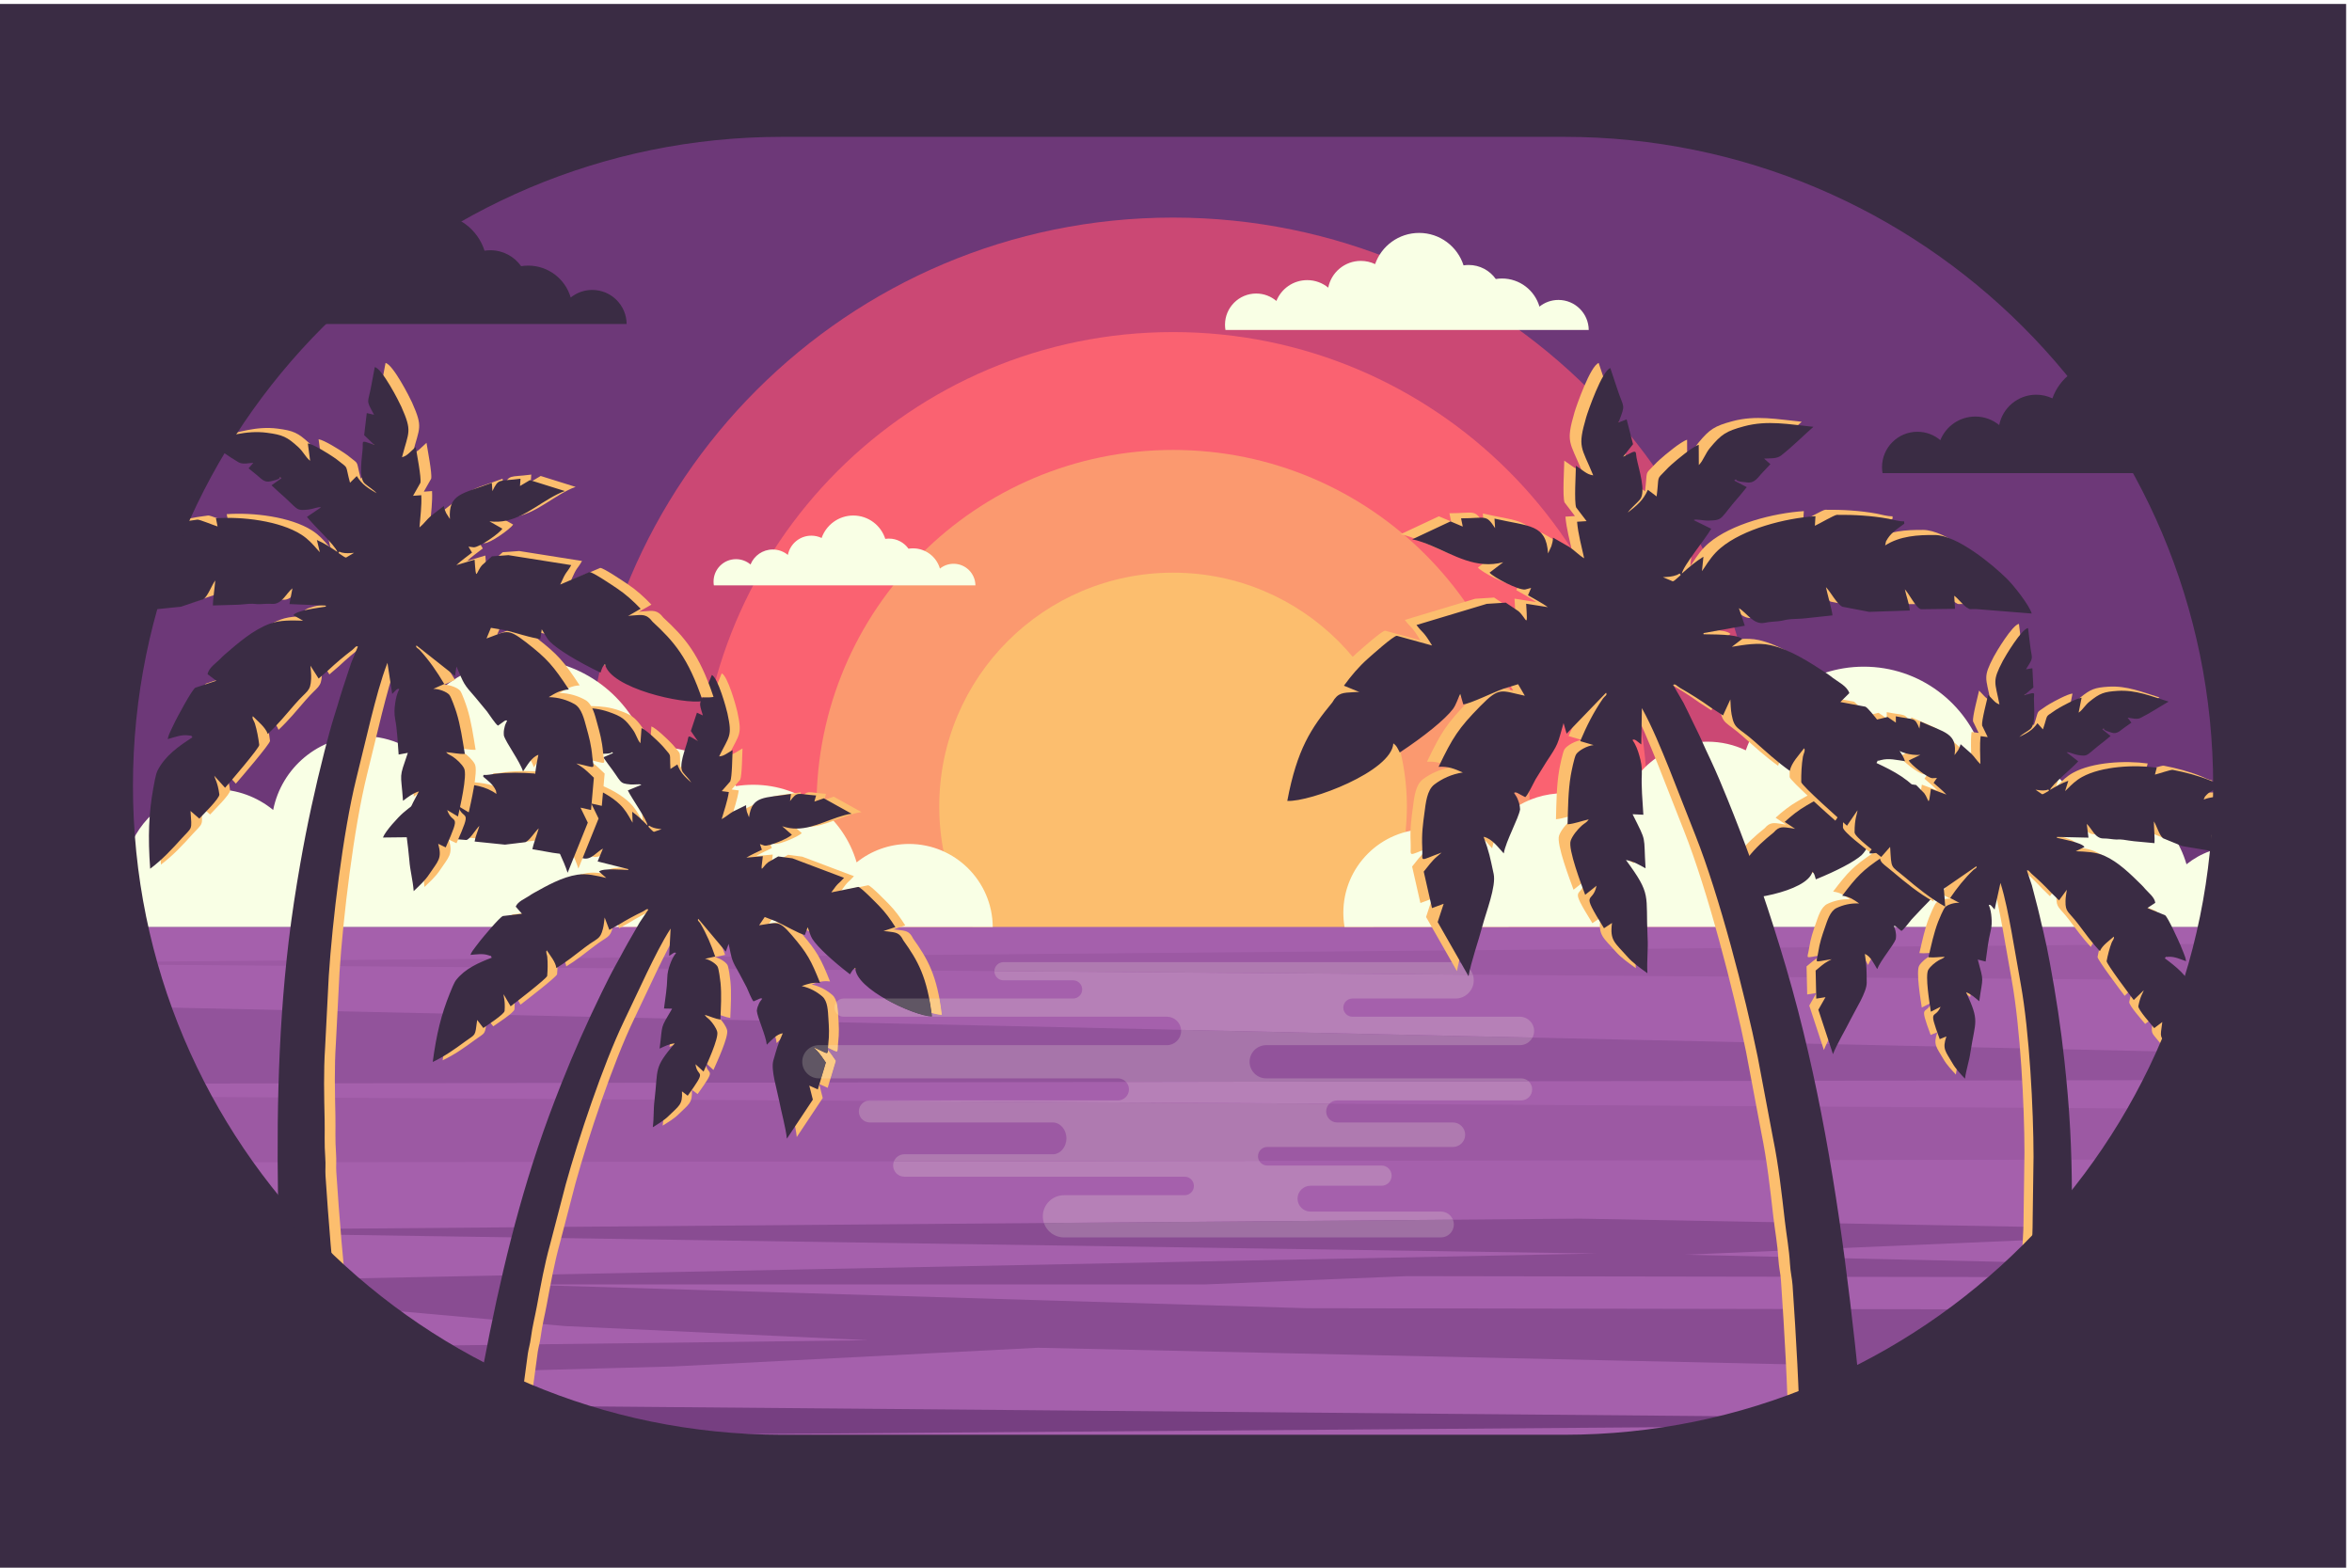 <?xml version="1.0" encoding="UTF-8" standalone="no"?>
<!-- Created with Inkscape (http://www.inkscape.org/) -->

<svg
   version="1.1"
   id="svg1"
   width="1000"
   height="666.667"
   viewBox="0 0 1000 666.667"
   sodipodi:docname="sunset-landscape.svg"
   inkscape:version="1.3.2 (091e20e, 2023-11-25)"
   xmlns:inkscape="http://www.inkscape.org/namespaces/inkscape"
   xmlns:sodipodi="http://sodipodi.sourceforge.net/DTD/sodipodi-0.dtd"
   xmlns="http://www.w3.org/2000/svg"
   xmlns:svg="http://www.w3.org/2000/svg">
  <defs
     id="defs1">
    <clipPath
       clipPathUnits="userSpaceOnUse"
       id="clipPath5">
      <path
         d="M 5000,4590 H 2500 C 1345.73,4590 410.004,3654.27 410.004,2500 v 0 C 410.004,1345.72 1345.73,410 2500,410 h 2500 c 1154.27,0 2090,935.72 2090,2090 v 0 c 0,1154.27 -935.73,2090 -2090,2090"
         transform="translate(0,2.5e-5)"
         id="path5" />
    </clipPath>
    <clipPath
       clipPathUnits="userSpaceOnUse"
       id="clipPath7">
      <path
         d="M 5000,4590 H 2500 C 1345.73,4590 410.004,3654.27 410.004,2500 v 0 C 410.004,1345.72 1345.73,410 2500,410 h 2500 c 1154.27,0 2090,935.72 2090,2090 v 0 c 0,1154.27 -935.73,2090 -2090,2090"
         transform="translate(0,2.5e-5)"
         id="path7" />
    </clipPath>
    <clipPath
       clipPathUnits="userSpaceOnUse"
       id="clipPath9">
      <path
         d="M 5000,4590 H 2500 C 1345.73,4590 410.004,3654.27 410.004,2500 v 0 C 410.004,1345.72 1345.73,410 2500,410 h 2500 c 1154.27,0 2090,935.72 2090,2090 v 0 c 0,1154.27 -935.73,2090 -2090,2090"
         transform="translate(0,2.5e-5)"
         id="path9" />
    </clipPath>
    <clipPath
       clipPathUnits="userSpaceOnUse"
       id="clipPath11">
      <path
         d="M 5000,4590 H 2500 C 1345.73,4590 410.004,3654.27 410.004,2500 v 0 C 410.004,1345.72 1345.73,410 2500,410 h 2500 c 1154.27,0 2090,935.72 2090,2090 v 0 c 0,1154.27 -935.73,2090 -2090,2090"
         transform="translate(0,2.5e-5)"
         id="path11" />
    </clipPath>
    <clipPath
       clipPathUnits="userSpaceOnUse"
       id="clipPath13">
      <path
         d="M 5000,4590 H 2500 C 1345.73,4590 410.004,3654.27 410.004,2500 v 0 C 410.004,1345.72 1345.73,410 2500,410 h 2500 c 1154.27,0 2090,935.72 2090,2090 v 0 c 0,1154.27 -935.73,2090 -2090,2090"
         transform="translate(0,2.5e-5)"
         id="path13" />
    </clipPath>
    <clipPath
       clipPathUnits="userSpaceOnUse"
       id="clipPath15">
      <path
         d="M 5000,4590 H 2500 C 1345.73,4590 410.004,3654.27 410.004,2500 v 0 C 410.004,1345.72 1345.73,410 2500,410 h 2500 c 1154.27,0 2090,935.72 2090,2090 v 0 c 0,1154.27 -935.73,2090 -2090,2090"
         transform="translate(0,2.5e-5)"
         id="path15" />
    </clipPath>
    <clipPath
       clipPathUnits="userSpaceOnUse"
       id="clipPath17">
      <path
         d="M 5000,4590 H 2500 C 1345.73,4590 410.004,3654.27 410.004,2500 v 0 C 410.004,1345.72 1345.73,410 2500,410 h 2500 c 1154.27,0 2090,935.72 2090,2090 v 0 c 0,1154.27 -935.73,2090 -2090,2090"
         transform="translate(0,2.5e-5)"
         id="path17" />
    </clipPath>
    <clipPath
       clipPathUnits="userSpaceOnUse"
       id="clipPath19">
      <path
         d="M 5000,4590 H 2500 C 1345.73,4590 410.004,3654.27 410.004,2500 v 0 C 410.004,1345.72 1345.73,410 2500,410 h 2500 c 1154.27,0 2090,935.72 2090,2090 v 0 c 0,1154.27 -935.73,2090 -2090,2090"
         transform="translate(0,2.5e-5)"
         id="path19" />
    </clipPath>
    <clipPath
       clipPathUnits="userSpaceOnUse"
       id="clipPath21">
      <path
         d="M 5000,4590 H 2500 C 1345.73,4590 410.004,3654.27 410.004,2500 v 0 C 410.004,1345.72 1345.73,410 2500,410 h 2500 c 1154.27,0 2090,935.72 2090,2090 v 0 c 0,1154.27 -935.73,2090 -2090,2090"
         transform="translate(0,2.5e-5)"
         id="path21" />
    </clipPath>
    <clipPath
       clipPathUnits="userSpaceOnUse"
       id="clipPath23">
      <path
         d="M 5000,4590 H 2500 C 1345.73,4590 410.004,3654.27 410.004,2500 v 0 C 410.004,1345.72 1345.73,410 2500,410 h 2500 c 1154.27,0 2090,935.72 2090,2090 v 0 c 0,1154.27 -935.73,2090 -2090,2090"
         transform="translate(0,2.5e-5)"
         id="path23" />
    </clipPath>
    <clipPath
       clipPathUnits="userSpaceOnUse"
       id="clipPath25">
      <path
         d="M 5000,4590 H 2500 C 1345.73,4590 410.004,3654.27 410.004,2500 v 0 C 410.004,1345.72 1345.73,410 2500,410 h 2500 c 1154.27,0 2090,935.72 2090,2090 v 0 c 0,1154.27 -935.73,2090 -2090,2090"
         transform="translate(0,2.5e-5)"
         id="path25" />
    </clipPath>
    <clipPath
       clipPathUnits="userSpaceOnUse"
       id="clipPath27">
      <path
         d="M 5000,4590 H 2500 C 1345.73,4590 410.004,3654.27 410.004,2500 v 0 C 410.004,1345.72 1345.73,410 2500,410 h 2500 c 1154.27,0 2090,935.72 2090,2090 v 0 c 0,1154.27 -935.73,2090 -2090,2090"
         transform="translate(0,2.5e-5)"
         id="path27" />
    </clipPath>
    <clipPath
       clipPathUnits="userSpaceOnUse"
       id="clipPath29">
      <path
         d="M 5000,4590 H 2500 C 1345.73,4590 410.004,3654.27 410.004,2500 v 0 C 410.004,1345.72 1345.73,410 2500,410 h 2500 c 1154.27,0 2090,935.72 2090,2090 v 0 c 0,1154.27 -935.73,2090 -2090,2090"
         transform="translate(0,2.5e-5)"
         id="path29" />
    </clipPath>
    <clipPath
       clipPathUnits="userSpaceOnUse"
       id="clipPath31">
      <path
         d="M 5000,4590 H 2500 C 1345.73,4590 410.004,3654.27 410.004,2500 v 0 C 410.004,1345.72 1345.73,410 2500,410 h 2500 c 1154.27,0 2090,935.72 2090,2090 v 0 c 0,1154.27 -935.73,2090 -2090,2090"
         transform="translate(0,2.5e-5)"
         id="path31" />
    </clipPath>
    <clipPath
       clipPathUnits="userSpaceOnUse"
       id="clipPath33">
      <path
         d="M 5000,4590 H 2500 C 1345.73,4590 410.004,3654.27 410.004,2500 v 0 C 410.004,1345.72 1345.73,410 2500,410 h 2500 c 1154.27,0 2090,935.72 2090,2090 v 0 c 0,1154.27 -935.73,2090 -2090,2090"
         transform="translate(0,2.5e-5)"
         id="path33" />
    </clipPath>
    <clipPath
       clipPathUnits="userSpaceOnUse"
       id="clipPath35">
      <path
         d="M 5000,4590 H 2500 C 1345.73,4590 410.004,3654.27 410.004,2500 v 0 C 410.004,1345.72 1345.73,410 2500,410 h 2500 c 1154.27,0 2090,935.72 2090,2090 v 0 c 0,1154.27 -935.73,2090 -2090,2090"
         transform="translate(0,2.5e-5)"
         id="path35" />
    </clipPath>
    <clipPath
       clipPathUnits="userSpaceOnUse"
       id="clipPath37">
      <path
         d="M 5000,4590 H 2500 C 1345.73,4590 410.004,3654.27 410.004,2500 v 0 C 410.004,1345.72 1345.73,410 2500,410 h 2500 c 1154.27,0 2090,935.72 2090,2090 v 0 c 0,1154.27 -935.73,2090 -2090,2090"
         transform="translate(0,2.5e-5)"
         id="path37" />
    </clipPath>
    <clipPath
       clipPathUnits="userSpaceOnUse"
       id="clipPath39">
      <path
         d="M 5000,4590 H 2500 C 1345.73,4590 410.004,3654.27 410.004,2500 v 0 C 410.004,1345.72 1345.73,410 2500,410 h 2500 c 1154.27,0 2090,935.72 2090,2090 v 0 c 0,1154.27 -935.73,2090 -2090,2090"
         transform="translate(0,2.5e-5)"
         id="path39" />
    </clipPath>
    <clipPath
       clipPathUnits="userSpaceOnUse"
       id="clipPath41">
      <path
         d="M 5000,4590 H 2500 C 1345.73,4590 410.004,3654.27 410.004,2500 v 0 C 410.004,1345.72 1345.73,410 2500,410 h 2500 c 1154.27,0 2090,935.72 2090,2090 v 0 c 0,1154.27 -935.73,2090 -2090,2090"
         transform="translate(0,2.5e-5)"
         id="path41" />
    </clipPath>
    <clipPath
       clipPathUnits="userSpaceOnUse"
       id="clipPath43">
      <path
         d="M 5000,4590 H 2500 C 1345.73,4590 410.004,3654.27 410.004,2500 v 0 C 410.004,1345.72 1345.73,410 2500,410 h 2500 c 1154.27,0 2090,935.72 2090,2090 v 0 c 0,1154.27 -935.73,2090 -2090,2090"
         transform="translate(0,2.5e-5)"
         id="path43" />
    </clipPath>
    <clipPath
       clipPathUnits="userSpaceOnUse"
       id="clipPath45">
      <path
         d="M 5000,4590 H 2500 C 1345.73,4590 410.004,3654.27 410.004,2500 v 0 C 410.004,1345.72 1345.73,410 2500,410 h 2500 c 1154.27,0 2090,935.72 2090,2090 v 0 c 0,1154.27 -935.73,2090 -2090,2090"
         transform="translate(0,2.5e-5)"
         id="path45" />
    </clipPath>
    <clipPath
       clipPathUnits="userSpaceOnUse"
       id="clipPath47">
      <path
         d="M 5000,4590 H 2500 C 1345.73,4590 410.004,3654.27 410.004,2500 v 0 C 410.004,1345.72 1345.73,410 2500,410 h 2500 c 1154.27,0 2090,935.72 2090,2090 v 0 c 0,1154.27 -935.73,2090 -2090,2090"
         transform="translate(0,2.5e-5)"
         id="path47" />
    </clipPath>
    <clipPath
       clipPathUnits="userSpaceOnUse"
       id="clipPath49">
      <path
         d="M 5000,4590 H 2500 C 1345.73,4590 410.004,3654.27 410.004,2500 v 0 C 410.004,1345.72 1345.73,410 2500,410 h 2500 c 1154.27,0 2090,935.72 2090,2090 v 0 c 0,1154.27 -935.73,2090 -2090,2090"
         transform="translate(0,2.5e-5)"
         id="path49" />
    </clipPath>
    <clipPath
       clipPathUnits="userSpaceOnUse"
       id="clipPath51">
      <path
         d="M 5000,4590 H 2500 C 1345.73,4590 410.004,3654.27 410.004,2500 v 0 C 410.004,1345.72 1345.73,410 2500,410 h 2500 c 1154.27,0 2090,935.72 2090,2090 v 0 c 0,1154.27 -935.73,2090 -2090,2090"
         transform="translate(0,2.5e-5)"
         id="path51" />
    </clipPath>
    <clipPath
       clipPathUnits="userSpaceOnUse"
       id="clipPath53">
      <path
         d="M 5000,4590 H 2500 C 1345.73,4590 410.004,3654.27 410.004,2500 v 0 C 410.004,1345.72 1345.73,410 2500,410 h 2500 c 1154.27,0 2090,935.72 2090,2090 v 0 c 0,1154.27 -935.73,2090 -2090,2090"
         transform="translate(0,2.5e-5)"
         id="path53" />
    </clipPath>
    <clipPath
       clipPathUnits="userSpaceOnUse"
       id="clipPath55">
      <path
         d="M 5000,4590 H 2500 C 1345.73,4590 410.004,3654.27 410.004,2500 v 0 C 410.004,1345.72 1345.73,410 2500,410 h 2500 c 1154.27,0 2090,935.72 2090,2090 v 0 c 0,1154.27 -935.73,2090 -2090,2090"
         transform="translate(0,2.5e-5)"
         id="path55" />
    </clipPath>
    <clipPath
       clipPathUnits="userSpaceOnUse"
       id="clipPath57">
      <path
         d="M 5000,4590 H 2500 C 1345.73,4590 410.004,3654.27 410.004,2500 v 0 C 410.004,1345.72 1345.73,410 2500,410 h 2500 c 1154.27,0 2090,935.72 2090,2090 v 0 c 0,1154.27 -935.73,2090 -2090,2090"
         transform="translate(0,2.5e-5)"
         id="path57" />
    </clipPath>
    <clipPath
       clipPathUnits="userSpaceOnUse"
       id="clipPath59">
      <path
         d="M 5000,4590 H 2500 C 1345.73,4590 410.004,3654.27 410.004,2500 v 0 C 410.004,1345.72 1345.73,410 2500,410 h 2500 c 1154.27,0 2090,935.72 2090,2090 v 0 c 0,1154.27 -935.73,2090 -2090,2090"
         transform="translate(0,2.5e-5)"
         id="path59" />
    </clipPath>
    <clipPath
       clipPathUnits="userSpaceOnUse"
       id="clipPath61">
      <path
         d="M 5000,4590 H 2500 C 1345.73,4590 410.004,3654.27 410.004,2500 v 0 C 410.004,1345.72 1345.73,410 2500,410 h 2500 c 1154.27,0 2090,935.72 2090,2090 v 0 c 0,1154.27 -935.73,2090 -2090,2090"
         transform="translate(0,2.5e-5)"
         id="path61" />
    </clipPath>
    <clipPath
       clipPathUnits="userSpaceOnUse"
       id="clipPath63">
      <path
         d="M 5000,4590 H 2500 C 1345.73,4590 410.004,3654.27 410.004,2500 v 0 C 410.004,1345.72 1345.73,410 2500,410 h 2500 c 1154.27,0 2090,935.72 2090,2090 v 0 c 0,1154.27 -935.73,2090 -2090,2090"
         transform="translate(0,2.5e-5)"
         id="path63" />
    </clipPath>
    <clipPath
       clipPathUnits="userSpaceOnUse"
       id="clipPath65">
      <path
         d="M 5000,4590 H 2500 C 1345.73,4590 410.004,3654.27 410.004,2500 v 0 C 410.004,1345.72 1345.73,410 2500,410 h 2500 c 1154.27,0 2090,935.72 2090,2090 v 0 c 0,1154.27 -935.73,2090 -2090,2090"
         transform="translate(0,2.5e-5)"
         id="path65" />
    </clipPath>
  </defs>
  <sodipodi:namedview
     id="namedview1"
     pagecolor="#ffffff"
     bordercolor="#000000"
     borderopacity="0.25"
     inkscape:showpageshadow="2"
     inkscape:pageopacity="0.0"
     inkscape:pagecheckerboard="0"
     inkscape:deskcolor="#d1d1d1"
     inkscape:zoom="0.50555349"
     inkscape:cx="353.07837"
     inkscape:cy="219.56134"
     inkscape:window-width="1408"
     inkscape:window-height="449"
     inkscape:window-x="0"
     inkscape:window-y="38"
     inkscape:window-maximized="0"
     inkscape:current-layer="group-R5">
    <inkscape:page
       x="0"
       y="0"
       inkscape:label="1"
       id="page1"
       width="1000"
       height="666.667"
       margin="0"
       bleed="0" />
  </sodipodi:namedview>
  <g
     id="g1"
     inkscape:groupmode="layer"
     inkscape:label="1">
    <g
       id="group-R5">
      <path
         id="path2"
         d="M 0,0 H 7500 V 5000 H 0 Z"
         style="fill:#3a2c44;fill-opacity:1;fill-rule:nonzero;stroke:none"
         transform="matrix(0.133,0,0,-0.133,0,666.667)" />
      <path
         id="path3"
         d="M 5000,4590 H 2500 C 1345.73,4590 410.004,3654.27 410.004,2500 v 0 C 410.004,1345.72 1345.73,410 2500,410 h 2500 c 1154.27,0 2090,935.72 2090,2090 v 0 c 0,1154.27 -935.73,2090 -2090,2090"
         style="fill:#6d3878;fill-opacity:1;fill-rule:nonzero;stroke:none"
         transform="matrix(0.133,0,0,-0.133,0,666.667)" />
      <path
         id="path4"
         d="m 3750,4316.84 c 1039.84,0 1882.8,-842.97 1882.8,-1882.81 0,-1039.84 -842.96,-1882.8 -1882.8,-1882.8 -1039.84,0 -1882.8,842.96 -1882.8,1882.8 0,1039.84 842.96,1882.81 1882.8,1882.81"
         style="fill:#cb4874;fill-opacity:1;fill-rule:nonzero;stroke:none"
         transform="matrix(0.133,0,0,-0.133,0,666.667)"
         clip-path="url(#clipPath5)" />
      <path
         id="path6"
         d="m 3750,3950.76 c 837.66,0 1516.72,-679.06 1516.72,-1516.73 0,-837.67 -679.06,-1516.729 -1516.72,-1516.729 -837.67,0 -1516.73,679.059 -1516.73,1516.729 0,837.67 679.06,1516.73 1516.73,1516.73"
         style="fill:#fa6271;fill-opacity:1;fill-rule:nonzero;stroke:none"
         transform="matrix(0.133,0,0,-0.133,0,666.667)"
         clip-path="url(#clipPath7)" />
      <path
         id="path8"
         d="m 3750,3573.91 c 629.54,0 1139.88,-510.34 1139.88,-1139.88 0,-629.53 -510.34,-1139.87 -1139.88,-1139.87 -629.54,0 -1139.88,510.34 -1139.88,1139.87 0,629.54 510.34,1139.88 1139.88,1139.88"
         style="fill:#fb996f;fill-opacity:1;fill-rule:nonzero;stroke:none"
         transform="matrix(0.133,0,0,-0.133,0,666.667)"
         clip-path="url(#clipPath9)" />
      <path
         id="path10"
         d="m 3750,3181.49 c 412.81,0 747.46,-334.65 747.46,-747.46 0,-412.81 -334.65,-747.46 -747.46,-747.46 -412.81,0 -747.46,334.65 -747.46,747.46 0,412.81 334.65,747.46 747.46,747.46"
         style="fill:#fcbe6e;fill-opacity:1;fill-rule:nonzero;stroke:none"
         transform="matrix(0.133,0,0,-0.133,0,666.667)"
         clip-path="url(#clipPath11)" />
      <path
         id="path12"
         d="M 458.988,2048.82 C 665.281,1111.44 1500.65,410 2500,410 h 2500 c 999.34,0 1834.72,701.44 2041.01,1638.82 H 458.988"
         style="fill:#a560ac;fill-opacity:1;fill-rule:nonzero;stroke:none"
         transform="matrix(0.133,0,0,-0.133,0,666.667)"
         clip-path="url(#clipPath13)" />
      <path
         id="path14"
         d="M 93.598,1934.39 7356.7,1997.31 V 1876.08 L 93.598,1930.61 v 3.78"
         style="fill:#9c59a3;fill-opacity:1;fill-rule:nonzero;stroke:none"
         transform="matrix(0.133,0,0,-0.133,0,666.667)"
         clip-path="url(#clipPath15)" />
      <path
         id="path16"
         d="M 7356.7,468.309 93.602,531.23 V 410 L 7356.7,464.531 v 3.778"
         style="fill:#763f81;fill-opacity:1;fill-rule:nonzero;stroke:none"
         transform="matrix(0.133,0,0,-0.133,0,666.667)"
         clip-path="url(#clipPath17)" />
      <path
         id="path18"
         d="M 93.598,1800.83 7356.7,1640.8 v -81.05 L 93.598,1547.05 v 253.78"
         style="fill:#92539b;fill-opacity:1;fill-rule:nonzero;stroke:none"
         transform="matrix(0.133,0,0,-0.133,0,666.667)"
         clip-path="url(#clipPath19)" />
      <path
         id="path20"
         d="M 93.598,1508.43 7356.7,1465.05 v -159.43 l -7253.169,-10.47 -9.933,213.28"
         style="fill:#9c59a3;fill-opacity:1;fill-rule:nonzero;stroke:none"
         transform="matrix(0.133,0,0,-0.133,0,666.667)"
         clip-path="url(#clipPath21)" />
      <path
         id="path22"
         d="m 241.488,1077.04 4808.452,39 2128.49,-39 -1791.47,-76.41 1190.78,-26.618 373.26,-45.602 -2452.74,3.801 -648.72,-26.602 h -2203.9 l 2532.72,-76.007 2239.43,-3.801 938.91,-66.91 V 710.809 L 6026.76,643.398 3317.14,703.191 2152.17,643.398 93.598,588.371 V 693.922 L 2775.35,727.352 1805.64,772.602 93.598,925.91 v 23.852 l 1018.882,-25.141 3990.1,79.809 -4861.092,72.61"
         style="fill:#894c92;fill-opacity:1;fill-rule:nonzero;stroke:none"
         transform="matrix(0.133,0,0,-0.133,0,666.667)"
         clip-path="url(#clipPath23)" />
      <path
         id="path24"
         d="m 4561.64,2361.25 c 65.95,0 126.32,-23.9 172.94,-63.5 42.14,104.6 144.58,178.42 264.25,178.42 68.43,0 131.21,-24.13 180.32,-64.35 25.85,130.7 141.08,229.24 279.36,229.24 43.81,0 85.3,-9.91 122.38,-27.58 54.62,155.74 202.9,267.42 377.28,267.42 178.38,0 329.43,-116.86 380.88,-278.17 14.29,2.2 28.92,3.36 43.83,3.36 96.01,0 180.92,-47.52 232.52,-120.31 17.36,2.78 35.15,4.25 53.3,4.25 152.2,0 280.63,-101.76 321,-240.95 44.52,35.79 101.08,57.22 162.65,57.22 142.71,0 258.53,-115.07 259.79,-257.48 -1168.69,0 -2003.79,0 -3114.01,0 -2.49,14.66 -3.81,29.73 -3.81,45.11 0,147.64 119.68,267.32 267.32,267.32"
         style="fill:#f9ffe5;fill-opacity:1;fill-rule:nonzero;stroke:none"
         transform="matrix(0.133,0,0,-0.133,0,666.667)"
         clip-path="url(#clipPath25)" />
      <path
         id="path26"
         d="m 237.129,2370.67 c 67.949,0 130.133,-24.62 178.16,-65.41 43.414,107.74 148.938,183.8 272.227,183.8 70.484,0 135.156,-24.86 185.746,-66.29 26.633,134.63 145.348,236.15 287.798,236.15 45.13,0 87.87,-10.2 126.07,-28.41 56.26,160.43 209.01,275.48 388.65,275.48 183.76,0 339.38,-120.38 392.37,-286.56 14.72,2.28 29.8,3.46 45.15,3.46 98.91,0 186.37,-48.95 239.52,-123.93 17.89,2.86 36.23,4.37 54.92,4.37 156.79,0 289.1,-104.82 330.68,-248.22 45.86,36.87 104.13,58.95 167.55,58.95 147.02,0 266.33,-118.54 267.63,-265.24 -1203.93,0 -2064.22,0 -3207.916,0 -2.57,15.1 -3.926,30.63 -3.926,46.47 0,152.09 123.289,275.38 275.371,275.38"
         style="fill:#f9ffe5;fill-opacity:1;fill-rule:nonzero;stroke:none"
         transform="matrix(0.133,0,0,-0.133,0,666.667)"
         clip-path="url(#clipPath27)" />
      <path
         id="path28"
         d="m 2122.22,2358.05 24.23,8.35 c -11.67,1.55 -22.22,2.4 -33.28,7.69 l -6.14,3.8 c -3.75,-4.02 -5.13,-1.08 5.51,-11.95 2.13,-2.17 7.08,-7.54 9.68,-7.89 m 888.59,-590.32 c -54.76,0.74 -245.77,87.89 -244.93,155.55 -8.17,-4.88 -9.87,-9.21 -16.98,-20.83 -57.01,43.63 -103.92,87.44 -120.62,113.44 -6.38,9.92 -10.09,25.97 -14.74,37.19 l -9.07,-24.8 c -16.34,2.54 -72.02,34.92 -92.81,43.73 l -35.39,13.71 -17.97,-26.51 c 58.35,8.17 61.66,18.38 104.84,-31.98 49.07,-57.25 61.3,-80.07 90.3,-152.83 -23.68,3.14 -37.92,-2.07 -59.05,-9.52 26.81,-5.85 49.29,-18.74 66.23,-33.48 17.15,-14.92 17.66,-46.95 19.15,-69.54 1.82,-27.88 3.51,-50.34 -0.51,-84.64 -4.18,-35.78 8.32,-32.41 -47.23,-8.07 l 10.24,-10.02 c 11.31,-10.7 20.38,-25.76 29.56,-38.61 l -25.87,-86.16 -27.27,12.28 11.4,-44.86 -83.01,-124.84 c -3.31,34.04 -18.35,87.59 -25.18,123.62 -6.15,32.48 -26.65,96.78 -18.18,126.06 11.81,40.89 13.35,48.91 30.21,87.31 -20.29,-2.63 -37.22,-23.62 -51.08,-36.58 -2.88,29.58 -30.04,87.06 -31.9,108.27 1.36,10.21 2.62,13.78 6.3,21.77 1.75,3.81 1.42,3.38 4.16,7.89 l 6.71,9 c -4.48,4.19 -10.85,-1.71 -27.6,-8.37 -6.33,6.06 -16.63,33.7 -21.8,44.54 l -23.05,43.59 c -26.56,46.7 -23.47,42.74 -34.81,95.82 l -9.07,-24.8 -87.76,104.58 c -4.61,-4.93 2.88,-8.54 6.14,-14.01 20.27,-34.01 34.86,-68.77 47.75,-106.33 l -32.75,-7.21 c 15.09,-2.35 35.39,-15.75 40.46,-25.16 3.86,-7.14 8.44,-42.35 9.34,-51.53 3.76,-38.46 1.18,-77.28 -0.42,-117.71 -17.08,2.65 -33.27,10.5 -49.98,15.3 4.3,-7.88 9.21,-9.46 15.69,-16.06 9.03,-9.2 20.56,-25.12 24.12,-37.86 5.8,-20.72 -34.06,-105.99 -43.64,-127.66 l -25.77,23.65 c 6.12,-47.13 40.6,-9.41 -24.9,-100.75 l -18.38,14 c 2.84,-43.13 -10.28,-46.54 -42.14,-78.23 -14.65,-14.59 -33.42,-25.49 -51.09,-36.58 3.97,29.96 1.77,57.9 5.5,85.87 12.19,103.67 -3.55,101.99 64.7,182.28 -18.06,-1.77 -32.27,-9.09 -48.45,-16.71 10.93,82.52 0.06,59.53 40.03,127.64 l -25.94,0.55 c 4.39,33.09 9.91,68.13 10.42,97.31 0.31,17.34 4.16,30.58 8.97,43.95 4.52,12.58 10.19,25.53 19.06,36.2 -5.02,4.69 -12.35,-3.54 -21.92,-9.14 l 4.59,87.29 c -28.08,-43.54 -52.98,-94.7 -75.64,-141.12 l -74.19,-156.32 c -66.44,-138.75 -145.25,-374.91 -185.5,-520.73 l -49.89,-191.39 c -18.51,-66.981 -29.78,-130.371 -42.3,-197.961 -6.45,-34.797 -14.46,-64.43 -19.24,-101.489 -2.75,-21.359 -7.15,-32.968 -9.71,-50.609 -35,-254.101 -62.72,-497.09 -59.71,-750.289 0.35,-29.172 0.95,-54.523 1.89,-82.781 l 3.21,-81.762 c 18.27,-2.41 53,0.84 70.36,1.43 l 96.68,1.222 -47.63,-359.492 -885.25,117.27 75.168,123.25 c 30.252,10.57 61.172,20.023 94.122,28.972 100.92,27.391 205.59,44.821 310.25,61.36 18.38,2.898 27.14,4.597 44.56,11.789 100.68,531.469 155.93,1072.14 328.02,1587.29 23.69,70.95 48.57,137.32 75.28,204.87 39.36,99.52 82.3,196.03 128.85,291.53 15.57,31.94 30.24,61.28 47.08,91.77 8.63,15.61 16.58,29.52 24.45,44.72 8.1,15.65 16.05,28.19 24.91,44.1 8.79,15.79 15.86,27.83 25.16,43.77 l 27.87,41.34 c -4.58,4.29 -9.72,-2.41 -16.79,-5.83 -26.31,-12.72 -52.58,-26.75 -77.41,-42.19 l -30.46,-16.86 -14.99,39.55 c -1.59,-11.99 -2.51,-24.5 -5.53,-36.1 -9.23,-35.56 -16.64,-28.09 -58.52,-60.18 -29.73,-22.77 -58.29,-45.86 -90.29,-65.34 -2.61,20.07 -19.98,39.95 -30.56,56.55 -4.37,-4.67 0.69,-13.31 1.41,-20.2 1.94,-18.84 1.44,-42.1 -0.18,-61.37 -0.65,-7.85 -102.96,-86.72 -116.9,-97.23 l -22.69,38.77 c 0.09,-8.72 5.83,-20.43 3.38,-53.55 -0.79,-10.76 -57.32,-46.84 -67.91,-54.59 l -19.71,25.74 c -7.34,-55.35 -3.51,-43.2 -38.85,-69.21 -32.87,-24.21 -66.17,-47.79 -103.21,-65.15 11.86,89.52 27.17,151.36 54.38,218.84 4.87,12.07 13.78,34.97 20.41,43.33 29.13,36.7 71.47,54.8 113.86,71.21 -3.49,6.39 -1.97,6.12 -2.67,5.85 -0.49,-0.19 -2.1,-0.39 -7.37,1.77 -18.87,6.66 -38.43,2.7 -58.12,1.42 3.41,9.03 9.44,16.92 14.86,23.91 5.33,6.87 10.7,14.17 16.61,21.61 7.19,9.05 61.41,74.63 72.4,78.71 l 60.91,7.1 -20.08,22.89 c 6.89,16.64 28.76,24.89 42.74,34.16 6.87,4.56 8.08,5.64 15.48,9.76 41.93,23.34 90.15,50.75 139.14,58.21 30.31,4.61 62.26,-3.46 92.2,-10.43 l -23.3,20.42 c 11.29,11.79 77.47,5.39 93.14,5 l 0.37,2.84 -97.89,24.53 17,41.11 c -19,-9.38 -37.81,-37.98 -63.39,-31.04 -12.55,3.41 -18.97,3.93 -32.47,6.08 -14.24,2.26 -15.32,4.93 -30.64,7.15 -11.05,1.6 -23.37,2.37 -34.22,4.4 l -64.93,11.5 c 1.89,12.18 15.84,50.25 20.39,66.67 -12.55,-11.1 -28.57,-38.37 -42.65,-44.27 l -65.4,-7.88 -96.94,9.95 c 2.66,17.13 10.51,33.23 15.3,49.99 -10.51,-9.28 -30.52,-44.13 -42.01,-45.09 l -81.58,6.55 4.14,31.24 c -8.14,-4.45 -21.12,-19.48 -31.36,-25.68 -10.55,-6.38 -8.54,-2.84 -23.49,-2.66 l -134.06,-1.54 c 7.85,20.8 48.6,64.97 64.65,78.84 36.86,31.85 127.05,97.05 180.9,93.65 40.82,-2.59 82.73,-7.8 117.27,-33.18 l -1.4,9.98 c -1.67,3.06 -2.22,4.6 -3.75,7.33 -8.89,15.87 -23.55,26.18 -37.14,37.9 l 0.76,5.68 c 11.81,-1.3 26.52,2.33 38.04,3.64 40.75,4.62 83.46,4.11 124.38,0.85 5.72,-0.45 40.92,-24.46 50.95,-29.87 l 0.17,23.1 c 72.05,-9.55 171.51,-42.55 222.68,-92.25 15.98,-15.52 25.74,-32.14 36.36,-51.26 l 4.22,-6.97 -1.16,34.83 c 18.53,-13.19 33.17,-27.94 49.06,-44.07 -2.57,19.83 -49.99,85.63 -63.13,112.42 l 43.31,17.86 c -2.56,2.39 -10.02,1.9 -18.42,1.41 -5.49,-0.32 -11.38,-0.63 -16.57,-0.15 -38.22,3.57 -25.86,5.87 -71.53,65.15 l -15.25,21.49 31.19,13.69 c -1.11,1.03 -3.59,4.63 -4.92,1.98 -2.13,-4.27 -20.7,-3.98 -25.13,-4.31 -20.35,-1.48 -25.78,13.9 -37.34,27.26 l -16.67,20.4 16.08,12.32 c -14.75,1.96 -30.33,1.2 -40.19,10.04 -25.43,22.78 -48.82,49.93 -72.89,74.31 58.49,1.7 111.05,8.93 166.56,-10.21 41.7,-14.38 53.17,-22.72 78.09,-57.56 4.97,-6.95 8.1,-13.75 11.71,-21.65 4.14,-9.07 6.18,-13.79 12.17,-21.3 l 3.55,48.66 c 14.87,-5.61 50.79,-40.22 62.11,-51.95 6.28,-6.51 7.65,-8.05 13.54,-15.15 21.21,-25.6 13.74,-10.37 16.84,-63.65 l 22.14,14.41 c 10.06,-27.13 23.36,-38.67 44.35,-57.89 -5.84,10.67 -19.04,22.59 -26.82,33.05 -14.59,19.63 8.21,74.24 14.78,99.38 2.92,11.2 0.77,18.07 11.3,12.97 l 21.26,-12.29 -21.8,31.79 19.45,58.52 18.95,-8.7 c -14.55,47.88 -10.78,32.17 9.07,81.45 l 19.6,47.7 c 19.37,-8.02 46.55,-107.11 49.89,-122.55 16.2,-74.72 6.44,-70.64 -26.59,-137.75 9.83,0.95 14.26,3.06 22.2,7.66 l 20.95,12.63 c -1.04,-17.07 -1.49,-86.93 -7.49,-100.16 l -27.24,-31.07 22.72,-3.01 c -4.67,-30.14 -14.96,-58.29 -23.02,-86.54 12.99,6.4 24.27,17.45 37.27,24.63 l 40.88,19.93 c -0.42,-8.51 1.12,-14.61 2.51,-21.05 l 6.8,-17.76 c 9.33,70.48 48.97,61.2 134.15,74.71 l -3,-22.73 c 24.73,32.38 22.12,22.23 83.27,17.87 l -5.47,-19.5 30.28,10.44 88.83,-49.35 c -13.18,-1.28 -33.14,-7.37 -44.89,-11.34 -59.17,-20 -113.29,-50.4 -177.14,-28.6 l 31.07,-27.23 c -10.46,-10.92 -73.08,-38.13 -88.38,-34.55 l -13.82,4.73 6.26,-18.16 c -16.43,-8.12 -33.84,-15.59 -49.58,-25.24 l 52.63,4.6 c -8.54,-64.38 -3.9,-35.11 17.2,-19.13 l 31.83,18.41 45.44,-6.02 165.13,-62.34 c -19.3,-21.92 -15.66,-11.06 -40.86,-46.6 l 86.12,17.49 c 7.62,0.26 58.05,-51.77 65.63,-59.45 20.89,-21.19 37.45,-44.07 53.18,-69.01 l -38.69,-12.78 2.47,0.11 c 2.6,0.01 8.32,-0.79 11.11,-1.16 26.06,-3.42 38.25,-3.16 50.2,-28.19 46.44,-64.93 76.85,-117.51 91.81,-243.76"
         style="fill:#fcbe6e;fill-opacity:1;fill-rule:nonzero;stroke:none"
         transform="matrix(0.133,0,0,-0.133,0,666.667)"
         clip-path="url(#clipPath29)" />
      <path
         id="path30"
         d="m 2090.62,2352.86 24.23,8.35 c -11.67,1.54 -22.22,2.39 -33.28,7.68 l -6.14,3.8 c -3.75,-4.01 -5.13,-1.07 5.5,-11.94 2.13,-2.18 7.08,-7.55 9.69,-7.89 m 888.59,-590.32 c -54.77,0.74 -245.78,87.89 -244.93,155.54 -8.18,-4.88 -9.87,-9.21 -16.98,-20.83 -57.02,43.64 -103.92,87.45 -120.62,113.45 -6.38,9.92 -10.1,25.97 -14.74,37.2 l -9.07,-24.82 c -16.35,2.54 -72.02,34.92 -92.81,43.73 l -35.4,13.72 -17.96,-26.52 c 58.34,8.18 61.66,18.39 104.83,-31.97 49.08,-57.25 61.3,-80.07 90.31,-152.83 -23.69,3.13 -37.92,-2.06 -59.06,-9.53 26.82,-5.85 49.3,-18.74 66.23,-33.47 17.15,-14.92 17.67,-46.96 19.15,-69.54 1.83,-27.88 3.51,-50.35 -0.5,-84.64 -4.18,-35.78 8.31,-32.41 -47.23,-8.08 l 10.24,-10.02 c 11.31,-10.69 20.38,-25.76 29.55,-38.6 l -25.86,-86.16 -27.27,12.28 11.39,-44.86 -83,-124.84 c -3.32,34.04 -18.36,87.58 -25.18,123.62 -6.15,32.48 -26.65,96.78 -18.18,126.06 11.81,40.88 13.35,48.91 30.21,87.31 -20.29,-2.64 -37.23,-23.62 -51.08,-36.58 -2.89,29.59 -30.04,87.07 -31.9,108.27 1.35,10.21 2.61,13.78 6.3,21.76 1.75,3.81 1.42,3.39 4.16,7.9 l 6.71,9 c -4.48,4.2 -10.85,-1.71 -27.6,-8.38 -6.33,6.07 -16.63,33.71 -21.8,44.54 l -23.05,43.59 c -26.56,46.7 -23.47,42.75 -34.82,95.82 l -9.06,-24.8 -87.77,104.59 c -4.61,-4.93 2.89,-8.54 6.15,-14.01 20.27,-34.01 34.86,-68.77 47.75,-106.33 l -32.75,-7.22 c 15.09,-2.34 35.39,-15.75 40.46,-25.15 3.85,-7.14 8.44,-42.36 9.34,-51.54 3.76,-38.46 1.18,-77.27 -0.42,-117.7 -17.08,2.64 -33.28,10.49 -49.99,15.29 4.31,-7.87 9.22,-9.45 15.7,-16.06 9.03,-9.19 20.55,-25.11 24.12,-37.86 5.8,-20.72 -34.07,-105.98 -43.64,-127.65 l -25.77,23.64 c 6.12,-47.13 40.6,-9.39 -24.91,-100.74 l -18.37,13.99 c 2.84,-43.12 -10.28,-46.53 -42.14,-78.23 -14.66,-14.58 -33.42,-25.49 -51.09,-36.57 3.97,29.97 1.77,57.9 5.5,85.88 12.19,103.66 -3.55,101.98 64.7,182.26 -18.06,-1.76 -32.27,-9.09 -48.45,-16.7 10.93,82.52 0.06,59.52 40.03,127.64 l -25.94,0.55 c 4.39,33.08 9.9,68.13 10.42,97.3 0.31,17.34 4.16,30.59 8.97,43.97 4.52,12.56 10.19,25.51 19.05,36.19 -5.01,4.7 -12.35,-3.55 -21.92,-9.14 l 4.6,87.29 c -28.08,-43.53 -52.98,-94.7 -75.64,-141.12 l -74.19,-156.33 c -66.45,-138.75 -145.25,-374.89 -185.51,-520.72 l -49.88,-191.4 c -18.52,-66.968 -29.79,-130.371 -42.31,-197.96 -6.44,-34.79 -14.45,-64.418 -19.23,-101.481 -2.75,-21.359 -7.15,-32.98 -9.71,-50.617 -35,-254.102 -62.72,-497.09 -59.71,-750.293 0.34,-29.168 0.95,-54.508 1.88,-82.77 l 3.22,-81.75 c 18.27,-2.418 53,0.832 70.36,1.411 l 96.68,1.222 -47.63,-359.492 -885.252,117.289 75.168,123.231 c 30.254,10.582 61.164,20.039 94.124,28.972 100.92,27.399 205.58,44.828 310.25,61.36 18.38,2.91 27.13,4.597 44.56,11.789 100.68,531.48 155.93,1072.148 328.02,1587.299 23.69,70.94 48.57,137.32 75.28,204.87 39.36,99.51 82.3,196.02 128.85,291.52 15.56,31.94 30.24,61.29 47.08,91.78 8.62,15.6 16.58,29.52 24.44,44.71 8.1,15.66 16.06,28.2 24.92,44.11 8.79,15.79 15.86,27.84 25.16,43.77 l 27.87,41.33 c -4.58,4.3 -9.72,-2.4 -16.79,-5.83 -26.31,-12.71 -52.58,-26.73 -77.41,-42.18 l -30.46,-16.87 -14.99,39.56 c -1.6,-12 -2.51,-24.5 -5.53,-36.1 -9.24,-35.57 -16.64,-28.09 -58.53,-60.18 -29.72,-22.77 -58.28,-45.87 -90.29,-65.35 -2.6,20.07 -19.97,39.95 -30.55,56.55 -4.37,-4.67 0.69,-13.31 1.4,-20.18 1.95,-18.86 1.44,-42.1 -0.17,-61.39 -0.66,-7.84 -102.97,-86.72 -116.91,-97.21 l -22.69,38.75 c 0.1,-8.72 5.83,-20.42 3.39,-53.54 -0.79,-10.76 -57.32,-46.85 -67.91,-54.59 l -19.72,25.73 c -7.33,-55.35 -3.51,-43.19 -38.84,-69.21 -32.87,-24.21 -66.18,-47.78 -103.22,-65.14 11.86,89.52 27.18,151.35 54.39,218.84 4.87,12.06 13.77,34.98 20.4,43.33 29.13,36.69 71.47,54.79 113.87,71.21 -3.49,6.38 -1.97,6.11 -2.67,5.84 -0.49,-0.19 -2.1,-0.38 -7.37,1.78 -18.87,6.65 -38.43,2.7 -58.12,1.41 3.41,9.03 9.44,16.92 14.86,23.91 5.33,6.88 10.69,14.17 16.61,21.63 7.19,9.04 61.41,74.62 72.4,78.71 l 60.91,7.09 -20.08,22.89 c 6.88,16.64 28.75,24.88 42.73,34.16 6.88,4.56 8.09,5.63 15.49,9.75 41.93,23.34 90.14,50.75 139.14,58.22 30.31,4.61 62.25,-3.46 92.2,-10.43 l -23.3,20.42 c 11.29,11.79 77.47,5.39 93.13,5 l 0.38,2.84 -97.9,24.53 17.01,41.1 c -19,-9.37 -37.82,-37.97 -63.39,-31.03 -12.55,3.41 -18.97,3.92 -32.47,6.07 -14.25,2.27 -15.32,4.93 -30.64,7.15 -11.06,1.61 -23.37,2.37 -34.23,4.4 l -64.92,11.51 c 1.89,12.19 15.84,50.24 20.39,66.67 -12.56,-11.1 -28.58,-38.36 -42.65,-44.27 l -65.4,-7.89 -96.94,9.95 c 2.66,17.13 10.51,33.23 15.3,49.99 -10.51,-9.28 -30.53,-44.13 -42.02,-45.09 l -81.57,6.56 4.14,31.24 c -8.14,-4.46 -21.12,-19.48 -31.37,-25.68 -10.55,-6.38 -8.53,-2.85 -23.48,-2.66 l -134.06,-1.55 c 7.85,20.81 48.6,64.97 64.65,78.85 36.85,31.85 127.04,97.05 180.89,93.64 40.82,-2.58 82.74,-7.79 117.28,-33.18 l -1.4,9.98 c -1.67,3.07 -2.23,4.61 -3.75,7.33 -8.89,15.87 -23.56,26.18 -37.14,37.9 l 0.75,5.68 c 11.82,-1.29 26.52,2.34 38.05,3.65 40.74,4.62 83.45,4.11 124.38,0.85 5.72,-0.46 40.92,-24.46 50.94,-29.87 l 0.18,23.09 c 72.05,-9.54 171.51,-42.55 222.68,-92.24 15.98,-15.52 25.74,-32.14 36.35,-51.26 l 4.22,-6.97 -1.16,34.83 c 18.54,-13.19 33.17,-27.95 49.07,-44.07 -2.58,19.82 -50,85.62 -63.13,112.41 l 43.3,17.86 c -2.55,2.39 -10.01,1.91 -18.42,1.42 -5.49,-0.32 -11.38,-0.64 -16.57,-0.16 -38.21,3.57 -25.85,5.88 -71.52,65.16 l -15.25,21.48 31.19,13.69 c -1.11,1.04 -3.6,4.63 -4.92,1.98 -2.13,-4.27 -20.7,-3.98 -25.13,-4.3 -20.35,-1.49 -25.78,13.89 -37.34,27.25 l -16.67,20.41 16.08,12.32 c -14.75,1.95 -30.33,1.2 -40.2,10.03 -25.42,22.79 -48.81,49.93 -72.89,74.31 58.5,1.7 111.06,8.94 166.57,-10.2 41.7,-14.37 53.17,-22.72 78.09,-57.56 4.97,-6.95 8.1,-13.76 11.7,-21.65 4.14,-9.07 6.19,-13.79 12.18,-21.3 l 3.55,48.65 c 14.86,-5.6 50.79,-40.22 62.1,-51.94 6.29,-6.52 7.66,-8.05 13.55,-15.15 21.21,-25.61 13.74,-10.37 16.84,-63.65 l 22.14,14.41 c 10.06,-27.13 23.36,-38.68 44.35,-57.9 -5.85,10.68 -19.05,22.59 -26.82,33.06 -14.59,19.62 8.2,74.24 14.77,99.37 2.93,11.21 0.77,18.08 11.3,12.98 l 21.27,-12.29 -21.8,31.78 19.45,58.52 18.94,-8.69 c -14.54,47.88 -10.77,32.16 9.07,81.44 l 19.6,47.71 c 19.37,-8.03 46.56,-107.12 49.9,-122.55 16.2,-74.73 6.44,-70.64 -26.59,-137.76 9.83,0.96 14.25,3.07 22.2,7.66 l 20.94,12.63 c -1.03,-17.07 -1.49,-86.92 -7.49,-100.15 l -27.23,-31.08 22.72,-3.01 c -4.68,-30.13 -14.96,-58.29 -23.02,-86.54 12.98,6.41 24.27,17.45 37.26,24.63 l 40.88,19.93 c -0.41,-8.5 1.12,-14.6 2.52,-21.04 l 6.79,-17.77 c 9.34,70.48 48.97,61.2 134.16,74.71 l -3,-22.72 c 24.72,32.37 22.12,22.22 83.27,17.87 l -5.47,-19.5 30.28,10.43 88.82,-49.33 c -13.18,-1.29 -33.13,-7.38 -44.89,-11.36 -59.17,-20 -113.28,-50.4 -177.13,-28.59 l 31.07,-27.24 c -10.46,-10.92 -73.08,-38.12 -88.38,-34.53 l -13.82,4.72 6.26,-18.17 c -16.43,-8.11 -33.84,-15.58 -49.58,-25.22 l 52.62,4.59 c -8.53,-64.38 -3.89,-35.12 17.21,-19.13 l 31.83,18.4 45.43,-6.01 165.13,-62.33 c -19.3,-21.94 -15.66,-11.08 -40.85,-46.62 l 86.12,17.49 c 7.62,0.27 58.05,-51.76 65.63,-59.45 20.89,-21.18 37.45,-44.06 53.17,-68.99 l -38.69,-12.8 2.48,0.11 c 2.6,0.01 8.31,-0.79 11.1,-1.15 26.07,-3.43 38.26,-3.15 50.2,-28.19 46.45,-64.94 76.86,-117.5 91.82,-243.76"
         style="fill:#3a2c44;fill-opacity:1;fill-rule:nonzero;stroke:none"
         transform="matrix(0.133,0,0,-0.133,0,666.667)"
         clip-path="url(#clipPath31)" />
      <path
         id="path32"
         d="m 6510.54,2491.44 c 13.11,7.63 11.01,5.17 8.46,10.03 l -6.91,-2.03 c -12.04,-2.16 -22.42,-0.19 -34.05,1.42 l 21.1,-14.45 c 2.59,-0.36 8.78,3.5 11.4,5.03 z M 5488.09,2154.06 c 47.84,117.47 91.02,159.98 152.89,210.13 18.13,20.9 29.78,17.42 55.75,13.8 2.78,-0.39 8.49,-1.13 10.99,-1.83 l 2.34,-0.75 -33.81,22.55 c 21.73,19.82 43.72,37.44 69.42,52.27 9.32,5.38 71.62,42.06 78.87,39.8 l 78.2,-39.64 c -14.81,40.85 -14.19,29.44 -26.94,55.65 l 175.33,16.2 45.3,-6.24 25.73,-26.14 c 16.07,-20.98 12.77,-50.34 21.62,13.83 l 49.4,-18.35 c -12.59,13.44 -27.35,25.24 -41.01,37.4 l 10.84,15.81 -14.55,-0.88 c -15.66,0.6 -68.68,43.36 -75.85,56.63 l 37.1,17.96 c -67.18,-4.06 -111.19,39.52 -162.79,74.44 -10.25,6.93 -27.83,18.08 -40.18,22.81 l 98.51,23.92 26.36,-18.06 -0.1,20.21 c 59.97,-12.02 60.16,-1.57 75.36,-39.26 l 3.14,22.66 c 78.36,-35.56 118.93,-37.14 109.23,-107.4 l 11.24,15.29 c 3.05,5.82 6.15,11.28 8,19.57 l 34.04,-30 c 10.59,-10.35 18.52,-23.96 29.31,-33.56 -0.26,29.3 -2.69,59.11 0.79,89.33 l 22.65,-3.12 -17.97,37.1 c -2.25,14.31 15.81,81.62 19.34,98.32 l 16.79,-17.7 c 6.43,-6.52 10.13,-9.72 19.33,-13.25 -13.98,73.31 -24.45,71.96 10.93,139.54 7.3,13.96 59.7,102.06 80.45,104.65 l 6.22,-51.08 c 6.02,-52.65 13.81,-38.54 -12.86,-80.73 l 20.52,3.34 3.21,-61.44 -29.4,-24.8 23.72,6.2 c 11.48,2.11 7.58,-3.93 7.42,-15.48 -0.34,-25.92 7.12,-84.49 -12.1,-99.5 -10.26,-8 -26.12,-15.96 -34.56,-24.68 25.28,12.92 41.14,20.5 57.99,43.93 l 17.47,-19.72 c 17.1,50.43 5.88,37.75 33.07,56.76 7.54,5.27 9.27,6.38 17.04,10.98 14,8.28 57.72,32.06 73.49,33.51 l -9.47,-47.74 c 7.75,5.63 10.96,9.63 17.35,17.26 5.55,6.64 10.38,12.35 17,17.72 33.19,26.91 46.44,31.9 90.35,34.68 58.47,3.7 107.09,-17.18 162.9,-34.32 -29.61,-17.07 -59.29,-36.98 -89.78,-52.16 -11.84,-5.88 -26.61,-1.03 -41.32,1 l 12.2,-16.11 -21.44,-15.21 c -14.66,-9.79 -23.95,-23.14 -43.13,-16.32 -4.18,1.48 -22.11,6.12 -23.03,10.8 -0.58,2.9 -3.93,0.1 -5.27,-0.6 l 26.38,-21.44 -20.36,-16.62 c -59.63,-44.91 -48.36,-50.41 -86.04,-43.71 -12.97,2.3 -28.89,10.73 -34,8.05 l 36.92,-28.65 c -19.73,-22.28 -82.78,-73.01 -90.5,-91.39 19.56,11.29 37.54,21.61 58.86,29.38 l -10.34,-33.19 5.91,5.59 c 15.26,15.57 29.05,28.98 48.55,39.67 62.38,34.24 166.78,39.63 238.61,29.73 l -5.96,-22.27 c 11.09,2.55 51.29,16.31 56.92,15.24 40.22,-7.71 81.43,-18.54 119.4,-33.78 10.73,-4.31 23.93,-11.69 35.63,-13.58 l -0.79,-5.66 c -16.17,-7.68 -32.99,-13.71 -45.75,-26.62 -2.2,-2.21 -3.14,-3.54 -5.55,-6.05 l -4,-9.23 c 39.95,15.26 81.65,9.17 121.59,0.84 52.7,-10.99 122.17,-97.6 149.18,-137.99 11.76,-17.6 39.25,-70.88 41.28,-92.96 l -128.52,37 c -14.43,3.78 -13.42,-0.15 -21.88,8.78 -8.21,8.68 -16.72,26.57 -23.37,33.01 l -4.29,-31.14 -80.2,15.3 c -10.79,3.98 -20.81,42.79 -28.46,54.5 0.16,-17.38 3.45,-34.96 1.47,-52.14 l -95.87,16.12 -60.82,24.91 c -11.97,9.41 -20.15,39.88 -29.29,53.88 0.02,-17 3.36,-57.31 1.95,-69.52 l -65.49,6.14 c -10.98,0.92 -23.03,3.43 -34.09,4.83 -15.32,1.92 -17.06,-0.36 -31.36,1.24 -13.56,1.51 -19.87,2.72 -32.84,2.77 -26.44,0.08 -36.96,32.58 -52.75,46.63 l 5.47,-44.04 -100.65,2.35 -0.39,-2.84 c 15.16,-3.77 80.5,-15.15 88.25,-29.48 l -27.82,-13.47 c 30.64,-1.23 63.51,-1.93 91.43,-14.4 45.16,-20.16 84.27,-59.3 118.41,-92.84 6.03,-5.93 6.9,-7.29 12.31,-13.5 10.99,-12.61 29.84,-26.33 32.05,-44.17 l -25.38,-16.7 56.7,-22.96 c 9.49,-6.84 44.28,-84.27 48.79,-94.88 3.71,-8.73 6.94,-17.18 10.25,-25.19 3.36,-8.17 7.07,-17.36 7.95,-26.95 -18.59,6.47 -36.35,15.44 -56.27,14.05 -13.63,-1.64 -3.06,4.22 -11.67,-4.67 36.42,-27.02 72.35,-55.65 90.64,-98.66 4.17,-9.79 6.67,-34.18 8.15,-47.08 8.29,-72.11 6.64,-135.65 -5.67,-224.89 -31.02,26.52 -56.82,58.01 -82.01,90 -27.1,34.39 -26.64,21.68 -19.02,76.86 l -25.79,-19.52 c -8.13,10.25 -52.95,59.93 -50.86,70.49 6.43,32.5 15.04,42.24 17.45,50.6 l -32.09,-31.27 c -10.63,13.8 -88.14,116.76 -86.68,124.48 3.55,18.98 9.23,41.47 16.09,59.09 2.51,6.42 9.67,13.39 6.7,19.04 -14.58,-13.17 -36.54,-27.69 -44.37,-46.3 -25.62,27.23 -46.98,56.99 -69.53,86.78 -31.78,41.95 -40.89,36.73 -40.35,73.39 0.18,11.95 2.6,24.21 4.25,36.18 l -24.89,-34.07 -24.83,24.28 c -19.8,21.44 -41.34,41.89 -63.28,61.09 -5.9,5.16 -9.06,12.97 -14.61,10.06 l 15.86,-47.14 c 4.72,-17.8 8.33,-31.25 12.6,-48.77 4.31,-17.65 8.63,-31.81 12.27,-49.02 3.54,-16.7 7.51,-32.19 11.67,-49.48 8.13,-33.79 14.46,-65.91 20.97,-100.75 19.47,-104.18 35.21,-208.39 46.69,-314.52 7.8,-72.04 14.14,-142.48 18.14,-216.99 29.03,-541.068 -61.07,-1075.728 -105.05,-1613.572 14.86,-11.527 22.83,-15.476 39.74,-23.137 96.29,-43.64 192.34,-88.132 282.14,-141.199 29.33,-17.344 56.55,-34.621 82.85,-52.82 l 39.65,-138.43 -882.51,121.719 49.44,358.379 92.66,-26.781 c 16.54,-5.168 49.08,-17.5 67.3,-20.008 l 24.74,77.781 c 8.39,26.918 15.69,51.137 23.75,79.098 69.97,242.73 107.69,483.8 141.34,737.449 2.22,17.652 1.06,29.992 4.07,51.262 5.23,36.918 5.37,67.531 8.39,102.711 5.87,68.32 11.83,132.278 11.76,201.598 l 2.72,197.3 c -0.07,150.92 -13.31,398.93 -40.45,549.98 l -29.95,170.01 c -9.49,50.66 -19.88,106.46 -35.35,155.76 l -18.71,-85.16 c -7.72,7.92 -12.6,17.78 -18.66,14.6 5.69,-12.62 7.71,-26.57 8.74,-39.86 1.07,-14.15 1.27,-27.9 -3.03,-44.66 -7.23,-28.2 -11.21,-63.37 -15.76,-96.35 l -25.09,6.35 c 20.4,-76.12 16.04,-51.12 4.69,-133.37 -13.56,11.6 -25.27,22.42 -42.18,28.89 44.38,-95.29 29.68,-89.51 13.94,-192.45 -3.82,-27.89 -13.34,-54.17 -17.46,-84.05 -14.06,15.34 -29.21,30.81 -39.45,48.72 -22.24,38.93 -33.96,45.68 -19.8,86.41 l -21.39,-8.6 c -38.8,105.22 -15.63,59.79 2.75,103.5 l -31.06,-15.92 c -3.47,23.38 -19.22,115.95 -8.15,134.35 6.8,11.31 22.11,23.56 33.23,30.03 7.98,4.63 13.12,4.84 19.35,11.28 -17.35,-0.19 -35.01,-3.45 -52.13,-1.47 9.18,39.31 16.98,77.33 30.78,113.32 3.3,8.59 17.04,41.24 22.64,47.09 7.37,7.7 30.44,15.22 45.57,13.48 l -29.58,15.61 c 22.34,32.72 45.59,62.28 74.1,89.62 4.58,4.4 12.75,5.89 9.62,11.85 l -112.13,-77.35 -2.14,26.26 c -24.97,-48.03 -20.95,-45.05 -58.87,-82.94 l -33.72,-35.81 c -7.84,-9.06 -25.07,-32.92 -32.77,-37.08 -14.34,10.86 -18.9,18.23 -24.32,15.38 l 4.07,-10.43 c 1.44,-5.06 1.23,-4.58 1.91,-8.7 1.43,-8.66 1.69,-12.42 0.28,-22.6 -7.4,-19.91 -48.75,-67.99 -59.36,-95.69 -9.88,16.15 -20.62,40.81 -39.43,48.72 6.04,-41.39 5.39,-49.53 5.92,-91.98 0.38,-30.4 -36.36,-86.82 -50.88,-116.42 -16.12,-32.86 -44.77,-80.37 -56.98,-112.23 l -46.76,142.06 22.85,40.13 -29.49,-4.59 -2.04,89.72 c 12.23,9.92 24.93,22.01 38.66,29.3 l 12.5,6.92 c -59.88,-8.68 -48.74,-15.24 -43.3,20.29 5.24,34.05 12.81,55.2 21.95,81.54 7.41,21.33 16.39,52 36.84,61.81 20.19,9.68 45.24,16.13 72.57,14.65 -18.36,12.77 -30.66,21.54 -54.28,24.8 47.18,62.3 64.98,81.02 127.35,123.07 54.86,37 55.35,26.29 109.3,2.97 l -10.26,30.28 -37.66,-3.82 c -22.34,-2.97 -84.47,-19.37 -100.86,-17.47 l -2.15,26.26 c -7.44,-9.56 -15.27,-24.02 -24.03,-31.87 -22.96,-20.58 -79.67,-50.29 -146.07,-77.15 -3.76,13.06 -4.24,17.67 -10.82,24.53 -17.11,-65.3 -223.91,-98.51 -276.78,-84.72 v 0.01"
         style="fill:#fcbe6e;fill-opacity:1;fill-rule:nonzero;stroke:none"
         transform="matrix(0.133,0,0,-0.133,0,666.667)"
         clip-path="url(#clipPath33)" />
      <path
         id="path34"
         d="m 6539.56,2478.06 c 13.11,7.65 11,5.19 8.46,10.04 l -6.91,-2.03 c -12.04,-2.16 -22.41,-0.18 -34.04,1.43 l 21.08,-14.46 c 2.6,-0.36 8.79,3.5 11.41,5.02 z M 5517.12,2140.69 c 47.83,117.47 91.01,159.98 152.89,210.13 18.12,20.91 29.76,17.42 55.74,13.81 2.78,-0.39 8.49,-1.14 10.99,-1.83 l 2.35,-0.76 -33.82,22.55 c 21.73,19.82 43.72,37.44 69.41,52.27 9.33,5.38 71.62,42.06 78.88,39.8 l 78.19,-39.64 c -14.81,40.85 -14.19,29.44 -26.94,55.65 l 175.34,16.21 45.31,-6.25 25.73,-26.14 c 16.05,-20.97 12.75,-50.34 21.61,13.84 l 49.39,-18.36 c -12.57,13.45 -27.34,25.25 -40.99,37.4 l 10.83,15.81 -14.54,-0.88 c -15.67,0.6 -68.69,43.36 -75.86,56.63 l 37.1,17.97 c -67.19,-4.06 -111.18,39.51 -162.79,74.43 -10.25,6.94 -27.83,18.08 -40.17,22.81 l 98.5,23.92 26.36,-18.06 -0.1,20.21 c 59.97,-12.02 60.16,-1.56 75.36,-39.26 l 3.14,22.66 c 78.35,-35.55 118.93,-37.14 109.24,-107.4 l 11.23,15.29 c 3.05,5.82 6.14,11.28 8,19.57 l 34.04,-29.99 c 10.59,-10.35 18.52,-23.97 29.32,-33.57 -0.28,29.31 -2.71,59.11 0.78,89.33 l 22.64,-3.12 -17.96,37.1 c -2.26,14.32 15.81,81.63 19.34,98.32 l 16.8,-17.7 c 6.42,-6.52 10.12,-9.72 19.32,-13.25 -13.99,73.31 -24.45,71.96 10.92,139.54 7.31,13.96 59.71,102.06 80.46,104.65 l 6.21,-51.08 c 6.04,-52.65 13.82,-38.54 -12.85,-80.73 l 20.52,3.34 3.2,-61.43 -29.38,-24.81 23.71,6.2 c 11.48,2.12 7.57,-3.92 7.43,-15.48 -0.34,-25.92 7.12,-84.48 -12.11,-99.49 -10.25,-8 -26.11,-15.97 -34.56,-24.69 25.28,12.92 41.13,20.51 57.99,43.93 l 17.48,-19.72 c 17.1,50.43 5.87,37.75 33.06,56.76 7.54,5.27 9.27,6.38 17.03,10.98 14,8.28 57.72,32.06 73.5,33.51 l -9.47,-47.74 c 7.74,5.64 10.97,9.64 17.35,17.26 5.56,6.64 10.37,12.36 16.99,17.72 33.21,26.91 46.44,31.9 90.37,34.68 58.45,3.7 107.09,-17.18 162.9,-34.32 -29.61,-17.07 -59.3,-36.98 -89.8,-52.16 -11.83,-5.88 -26.61,-1.03 -41.32,1 l 12.21,-16.11 -21.45,-15.21 c -14.65,-9.79 -23.94,-23.14 -43.12,-16.32 -4.18,1.48 -22.11,6.13 -23.04,10.8 -0.56,2.9 -3.91,0.1 -5.25,-0.6 l 26.38,-21.43 -20.38,-16.63 c -59.62,-44.91 -48.35,-50.41 -86.04,-43.71 -12.96,2.3 -28.88,10.74 -33.99,8.05 l 36.92,-28.65 c -19.74,-22.28 -82.77,-73.01 -90.5,-91.39 19.55,11.29 37.54,21.61 58.87,29.39 l -10.35,-33.2 5.9,5.59 c 15.28,15.57 29.07,28.98 48.55,39.67 62.38,34.24 166.79,39.63 238.62,29.73 l -5.95,-22.26 c 11.07,2.55 51.28,16.31 56.91,15.23 40.22,-7.71 81.44,-18.53 119.4,-33.78 10.74,-4.3 23.92,-11.69 35.63,-13.58 l -0.78,-5.66 c -16.17,-7.67 -33.01,-13.71 -45.76,-26.61 -2.19,-2.22 -3.14,-3.55 -5.55,-6.06 l -4,-9.23 c 39.96,15.26 81.65,9.18 121.6,0.84 52.68,-10.99 122.15,-97.6 149.17,-137.99 11.76,-17.59 39.25,-70.87 41.29,-92.96 l -128.54,37 c -14.42,3.78 -13.42,-0.15 -21.87,8.78 -8.22,8.68 -16.72,26.58 -23.36,33.01 l -4.3,-31.14 -80.2,15.3 c -10.8,3.98 -20.81,42.79 -28.45,54.5 0.15,-17.38 3.43,-34.95 1.45,-52.13 l -95.86,16.11 -60.82,24.92 c -11.97,9.4 -20.15,39.87 -29.28,53.87 0.01,-17 3.35,-57.3 1.94,-69.51 l -65.49,6.13 c -10.99,0.92 -23.03,3.45 -34.08,4.83 -15.33,1.93 -17.07,-0.35 -31.37,1.24 -13.55,1.51 -19.87,2.72 -32.84,2.77 -26.44,0.09 -36.96,32.58 -52.74,46.63 l 5.45,-44.04 -100.64,2.35 -0.4,-2.83 c 15.17,-3.78 80.52,-15.15 88.26,-29.49 l -27.83,-13.47 c 30.65,-1.22 63.51,-1.93 91.44,-14.4 45.16,-20.15 84.26,-59.29 118.41,-92.84 6.03,-5.93 6.91,-7.28 12.31,-13.5 10.98,-12.61 29.84,-26.33 32.06,-44.17 l -25.38,-16.7 56.7,-22.95 c 9.49,-6.85 44.26,-84.28 48.78,-94.89 3.72,-8.73 6.95,-17.17 10.25,-25.19 3.36,-8.17 7.07,-17.35 7.95,-26.95 -18.59,6.47 -36.36,15.44 -56.27,14.05 -13.62,-1.63 -3.06,4.23 -11.68,-4.67 36.42,-27.02 72.36,-55.65 90.65,-98.66 4.16,-9.79 6.66,-34.17 8.15,-47.08 8.29,-72.11 6.64,-135.65 -5.68,-224.89 -31.01,26.52 -56.8,58.02 -82,90 -27.1,34.39 -26.64,21.68 -19.03,76.87 l -25.77,-19.53 c -8.15,10.25 -52.95,59.93 -50.86,70.49 6.42,32.5 15.04,42.24 17.44,50.61 l -32.09,-31.28 c -10.63,13.8 -88.14,116.76 -86.69,124.48 3.56,18.98 9.23,41.47 16.1,59.09 2.5,6.43 9.66,13.4 6.7,19.04 -14.58,-13.16 -36.55,-27.69 -44.37,-46.3 -25.62,27.23 -46.97,57 -69.53,86.78 -31.78,41.96 -40.88,36.73 -40.35,73.39 0.18,11.95 2.6,24.22 4.25,36.18 l -24.89,-34.07 -24.83,24.28 c -19.8,21.44 -41.35,41.89 -63.28,61.09 -5.89,5.16 -9.07,12.98 -14.6,10.07 l 15.85,-47.15 c 4.72,-17.8 8.33,-31.25 12.6,-48.77 4.31,-17.65 8.64,-31.81 12.28,-49.02 3.53,-16.69 7.51,-32.18 11.66,-49.48 8.12,-33.79 14.46,-65.9 20.97,-100.75 19.47,-104.18 35.2,-208.38 46.69,-314.52 7.8,-72.04 14.14,-142.48 18.14,-216.99 29.03,-541.061 -61.08,-1075.729 -105.05,-1613.569 14.86,-11.531 22.83,-15.481 39.74,-23.129 96.29,-43.652 192.33,-88.141 282.14,-141.211 29.33,-17.34 56.56,-34.621 82.86,-52.82 l 39.64,-138.43 -882.5,121.719 49.43,358.379 92.65,-26.778 c 16.55,-5.171 49.09,-17.5 67.31,-20.011 l 24.75,77.781 c 8.38,26.918 15.68,51.148 23.74,79.098 69.98,242.742 107.69,483.8 141.34,737.453 2.22,17.648 1.06,29.988 4.08,51.258 5.22,36.921 5.36,67.539 8.37,102.71 5.87,68.321 11.83,132.28 11.76,201.61 l 2.74,197.29 c -0.08,150.92 -13.31,398.93 -40.46,549.98 l -29.94,170.01 c -9.51,50.66 -19.9,106.46 -35.36,155.78 l -18.72,-85.18 c -7.72,7.92 -12.58,17.78 -18.66,14.6 5.71,-12.61 7.73,-26.57 8.74,-39.86 1.09,-14.14 1.28,-27.89 -3.02,-44.66 -7.23,-28.2 -11.21,-63.36 -15.76,-96.35 l -25.08,6.35 c 20.39,-76.11 16.02,-51.11 4.67,-133.37 -13.54,11.61 -25.26,22.42 -42.17,28.9 44.37,-95.3 29.68,-89.52 13.94,-192.45 -3.83,-27.9 -13.34,-54.18 -17.46,-84.05 -14.05,15.33 -29.22,30.8 -39.44,48.71 -22.26,38.93 -33.97,45.69 -19.82,86.41 l -21.38,-8.6 c -38.8,105.22 -15.64,59.79 2.74,103.5 l -31.05,-15.91 c -3.46,23.37 -19.21,115.94 -8.15,134.34 6.81,11.31 22.11,23.56 33.23,30.03 7.98,4.63 13.13,4.85 19.35,11.28 -17.35,-0.19 -35,-3.45 -52.13,-1.47 9.17,39.31 16.97,77.33 30.78,113.32 3.29,8.59 17.04,41.24 22.64,47.09 7.36,7.7 30.45,15.22 45.57,13.48 l -29.58,15.61 c 22.35,32.72 45.59,62.28 74.1,89.62 4.58,4.4 12.75,5.89 9.62,11.85 l -112.12,-77.35 -2.15,26.26 c -24.97,-48.03 -20.95,-45.05 -58.87,-82.93 L 6111.15,2073 c -7.84,-9.06 -25.07,-32.92 -32.76,-37.07 -14.35,10.85 -18.91,18.23 -24.33,15.38 l 4.06,-10.44 c 1.45,-5.06 1.24,-4.57 1.92,-8.7 1.42,-8.65 1.68,-12.42 0.28,-22.6 -7.39,-19.91 -48.75,-67.99 -59.36,-95.69 -9.89,16.15 -20.61,40.81 -39.44,48.72 6.04,-41.39 5.4,-49.53 5.93,-91.98 0.39,-30.4 -36.36,-86.81 -50.89,-116.42 -16.11,-32.86 -44.76,-80.37 -56.96,-112.23 l -46.76,142.06 22.84,40.13 -29.48,-4.59 -2.05,89.72 c 12.22,9.93 24.94,22.02 38.66,29.3 l 12.5,6.92 c -59.87,-8.68 -48.75,-15.23 -43.29,20.29 5.22,34.05 12.79,55.2 21.94,81.54 7.41,21.33 16.39,52 36.84,61.82 20.19,9.68 45.23,16.12 72.57,14.65 -18.35,12.76 -30.67,21.53 -54.28,24.79 47.18,62.31 64.98,81.02 127.34,123.08 54.87,36.99 55.36,26.3 109.31,2.97 l -10.26,30.27 -37.67,-3.82 c -22.33,-2.96 -84.45,-19.36 -100.86,-17.47 l -2.14,26.27 c -7.44,-9.57 -15.27,-24.02 -24.03,-31.88 -22.95,-20.58 -79.67,-50.29 -146.08,-77.14 -3.75,13.05 -4.23,17.66 -10.81,24.52 -17.11,-65.3 -223.9,-98.51 -276.77,-84.71"
         style="fill:#3a2c44;fill-opacity:1;fill-rule:nonzero;stroke:none"
         transform="matrix(0.133,0,0,-0.133,0,666.667)"
         clip-path="url(#clipPath35)" />
      <path
         id="path36"
         d="m 2352.83,3224.67 c 17.71,0 33.92,-6.42 46.43,-17.05 11.32,28.08 38.82,47.91 70.96,47.91 18.37,0 35.22,-6.49 48.4,-17.28 6.95,35.09 37.89,61.55 75.02,61.55 11.76,0 22.9,-2.66 32.86,-7.41 14.66,41.82 54.47,71.8 101.29,71.8 47.89,0 88.46,-31.37 102.26,-74.69 3.84,0.6 7.77,0.9 11.78,0.9 25.77,0 48.57,-12.75 62.42,-32.29 4.67,0.74 9.45,1.13 14.32,1.13 40.86,0 75.35,-27.31 86.18,-64.69 11.96,9.61 27.14,15.37 43.68,15.37 38.31,0 69.41,-30.89 69.75,-69.14 -313.79,0 -538.01,0 -836.1,0 -0.67,3.94 -1.02,7.99 -1.02,12.11 0,39.65 32.12,71.78 71.77,71.78"
         style="fill:#f9ffe5;fill-opacity:1;fill-rule:nonzero;stroke:none"
         transform="matrix(0.133,0,0,-0.133,0,666.667)"
         clip-path="url(#clipPath37)" />
      <path
         id="path38"
         d="m 4015.78,4074 c 24.59,0 47.11,-8.91 64.49,-23.68 15.72,39.01 53.92,66.54 98.55,66.54 25.52,0 48.93,-9 67.25,-24 9.64,48.74 52.62,85.49 104.18,85.49 16.35,0 31.82,-3.69 45.64,-10.28 20.38,58.08 75.67,99.73 140.71,99.73 66.52,0 122.86,-43.58 142.04,-103.74 5.33,0.82 10.79,1.25 16.35,1.25 35.81,0 67.47,-17.72 86.71,-44.87 6.47,1.04 13.11,1.59 19.88,1.59 56.77,0 104.66,-37.95 119.72,-89.86 16.6,13.35 37.69,21.34 60.65,21.34 53.22,0 96.42,-42.91 96.88,-96.03 -435.84,0 -747.29,0 -1161.32,0 -0.93,5.47 -1.43,11.09 -1.43,16.83 0,55.06 44.64,99.69 99.7,99.69"
         style="fill:#f9ffe5;fill-opacity:1;fill-rule:nonzero;stroke:none"
         transform="matrix(0.133,0,0,-0.133,0,666.667)"
         clip-path="url(#clipPath39)" />
      <path
         id="path40"
         d="m 796.445,4108.78 c 27.926,0 53.477,-10.12 73.219,-26.89 17.844,44.29 61.211,75.54 111.875,75.54 28.971,0 55.551,-10.22 76.341,-27.24 10.94,55.33 59.74,97.05 118.28,97.05 18.55,0 36.11,-4.19 51.81,-11.67 23.13,65.93 85.9,113.21 159.73,113.21 75.52,0 139.47,-49.47 161.26,-117.77 6.04,0.94 12.24,1.42 18.55,1.42 40.65,0 76.6,-20.11 98.44,-50.93 7.35,1.18 14.89,1.8 22.57,1.8 64.44,0 118.81,-43.08 135.9,-102.01 18.85,15.15 42.79,24.22 68.86,24.22 60.43,0 109.46,-48.72 109.99,-109.01 -494.79,0 -848.35,0 -1318.387,0 -1.055,6.21 -1.61,12.59 -1.61,19.1 0,62.51 50.668,113.18 113.172,113.18"
         style="fill:#3a2c44;fill-opacity:1;fill-rule:nonzero;stroke:none"
         transform="matrix(0.133,0,0,-0.133,0,666.667)"
         clip-path="url(#clipPath41)" />
      <path
         id="path42"
         d="m 6129.57,3632.01 c 27.93,0 53.48,-10.12 73.22,-26.88 17.84,44.28 61.21,75.54 111.87,75.54 28.98,0 55.55,-10.22 76.34,-27.25 10.95,55.33 59.74,97.06 118.28,97.06 18.55,0 36.12,-4.2 51.81,-11.68 23.13,65.93 85.91,113.22 159.74,113.22 75.51,0 139.47,-49.47 161.25,-117.78 6.05,0.94 12.24,1.43 18.55,1.43 40.66,0 76.6,-20.12 98.45,-50.94 7.34,1.18 14.88,1.8 22.57,1.8 64.43,0 118.81,-43.08 135.9,-102.01 18.84,15.15 42.79,24.22 68.86,24.22 60.42,0 109.46,-48.71 109.99,-109.01 -494.79,0 -848.36,0 -1318.4,0 -1.05,6.21 -1.61,12.6 -1.61,19.1 0,62.51 50.68,113.18 113.18,113.18"
         style="fill:#3a2c44;fill-opacity:1;fill-rule:nonzero;stroke:none"
         transform="matrix(0.133,0,0,-0.133,0,666.667)"
         clip-path="url(#clipPath43)" />
      <path
         id="path44"
         d="m 3337.11,1102.15 c -2.26,6.71 -3.48,13.87 -3.48,21.31 0,37.09 30.33,67.43 67.42,67.43 h 385.93 c 16.31,0 29.65,13.34 29.65,29.65 0,16.31 -13.34,29.65 -29.65,29.65 h -896.06 c -19.7,0 -35.83,16.14 -35.83,35.84 0,4.62 0.88,9.04 2.49,13.1 l 1167.85,1.68 c 5.13,-8.9 14.75,-14.92 25.71,-14.92 h 8.93 356.38 c 17.79,0 32.34,-14.56 32.34,-32.36 0,-17.79 -14.55,-32.34 -32.34,-32.34 h -119.79 -107.42 c -22.7,0 -41.28,-18.58 -41.28,-41.29 0,-22.7 18.58,-41.28 41.28,-41.28 h 107.42 309.7 c 17.26,0 32.14,-10.74 38.28,-25.87 l -1307.53,-10.6 m 912.57,381.45 -1479.45,8.84 c 3.32,1.05 6.85,1.61 10.51,1.61 h 793.04 c 19.39,0 35.25,15.86 35.25,35.25 0,9.19 -3.56,17.59 -9.37,23.88 l 1286.72,2.25 c 7.15,-6.46 11.65,-15.8 11.65,-26.13 0,-19.39 -15.86,-35.25 -35.25,-35.25 h -588.13 c -9.73,0 -18.58,-4.01 -24.97,-10.45 m 649.23,211.35 -1123.27,24.75 c -1.8,23.41 -21.52,42 -45.36,42 H 2696.65 c -6.43,0 -12.4,2.11 -17.23,5.69 -0.78,13.04 -1.7,28.27 -5.59,41.37 5.34,6.76 13.59,11.11 22.82,11.11 h 131.05 c 56.4,-32.72 122.74,-56.94 151.51,-57.33 v 0 0 c -0.45,3.75 -0.91,7.44 -1.38,11.07 13.35,-3.69 24.71,-5.77 32.98,-5.88 v 0 0 c -2.25,18.94 -4.84,36.22 -7.78,52.14 h 427.39 c 15.99,0 29.08,13.09 29.08,29.08 v 0.01 c 0,16 -13.09,29.08 -29.08,29.08 h -222.48 c -16,0 -29.08,13.08 -29.08,29.09 v 0.01 c 0,0.1 0,0.2 0,0.31 l 1529.56,-11.49 c 1.84,-5.65 2.84,-11.67 2.84,-17.92 0,-32 -26.18,-58.17 -58.17,-58.17 h -191.22 -138.51 -0.46 c -15.79,-0.24 -28.63,-13.24 -28.63,-29.08 0,-15.85 12.84,-28.84 28.63,-29.08 v -0.01 h 535.83 c 25.01,0 45.49,-20.47 45.49,-45.49 0,-7.67 -1.93,-14.91 -5.31,-21.26"
         style="fill:#b680b7;fill-opacity:1;fill-rule:nonzero;stroke:none"
         transform="matrix(0.133,0,0,-0.133,0,666.667)"
         clip-path="url(#clipPath45)" />
      <path
         id="path46"
         d="m 4708.42,1895.96 -1529.56,11.49 c 0.17,15.85 13.18,28.76 29.08,28.76 h 918.19 334.38 192.58 c 25.75,0 47.73,-16.95 55.33,-40.25"
         style="fill:#af7ab0;fill-opacity:1;fill-rule:nonzero;stroke:none"
         transform="matrix(0.133,0,0,-0.133,0,666.667)"
         clip-path="url(#clipPath47)" />
      <path
         id="path48"
         d="m 3599.66,1553.18 c -6.46,6.99 -15.68,11.38 -25.88,11.38 h -515.4 -403.35 l 16.8,55.96 c -8.02,11.22 -15.95,24.14 -25.37,34.35 0.1,2.14 0.19,4.66 0.36,7.58 16.22,-7.56 23.85,-11.84 27.54,-11.84 4.42,0 3.2,6.13 4.27,20.1 h 379.75 618.82 53.08 c 25.02,0 45.5,20.47 45.5,45.5 0,1.17 -0.05,2.34 -0.14,3.49 l 1123.27,-24.75 c -7.66,-14.39 -22.83,-24.24 -40.18,-24.24 h -811.02 c -29.19,0 -53.08,-23.89 -53.08,-53.08 0,-29.19 23.89,-53.07 53.08,-53.07 h 815.07 c 9.06,0 17.34,-3.46 23.6,-9.13 l -1286.72,-2.25"
         style="fill:#a775aa;fill-opacity:1;fill-rule:nonzero;stroke:none"
         transform="matrix(0.133,0,0,-0.133,0,666.667)"
         clip-path="url(#clipPath49)" />
      <path
         id="path50"
         d="m 2857.58,1299.13 c 5.26,13.28 18.25,22.74 33.34,22.74 h 474.62 c 23.97,0 43.54,22.86 43.54,50.83 0,27.96 -19.57,50.83 -43.54,50.83 h -584.8 c -19.39,0 -35.25,15.87 -35.25,35.26 0,15.73 10.44,29.15 24.74,33.65 l 1479.45,-8.84 c -6.34,-6.38 -10.27,-15.16 -10.27,-24.81 0,-19.39 15.86,-35.26 35.24,-35.26 h 369.96 c 21.57,0 39.19,-17.61 39.19,-39.16 0,-21.55 -17.62,-39.18 -39.19,-39.18 h -103.6 -358 -76.94 -54.93 c -16.31,0 -29.65,-13.34 -29.65,-29.66 0,-5.34 1.43,-10.37 3.94,-14.72 l -1167.85,-1.68"
         style="fill:#af7ab0;fill-opacity:1;fill-rule:nonzero;stroke:none"
         transform="matrix(0.133,0,0,-0.133,0,666.667)"
         clip-path="url(#clipPath51)" />
      <path
         id="path52"
         d="M 4606.36,1056.05 H 3401.05 c -29.64,0 -54.97,19.38 -63.94,46.1 l 1307.53,10.6 c 1.93,-4.77 3,-9.97 3,-15.42 0,-22.7 -18.58,-41.28 -41.28,-41.28"
         style="fill:#9f70a3;fill-opacity:1;fill-rule:nonzero;stroke:none"
         transform="matrix(0.133,0,0,-0.133,0,666.667)"
         clip-path="url(#clipPath53)" />
      <path
         id="path54"
         d="m 2655.03,1564.56 h -30.05 l 15.24,50.77 c -9.17,12.84 -18.24,27.91 -29.55,38.6 l -10.24,10.02 c 26.68,-11.69 37.66,-18.54 42.33,-18.54 3.07,0 3.42,2.96 3.7,9.46 9.42,-10.21 17.35,-23.13 25.37,-34.35 l -16.8,-55.96 m 19.33,86.05 c -3.69,0 -11.32,4.28 -27.54,11.84 0.15,2.47 0.36,5.22 0.69,8.26 h 31.12 c -1.07,-13.97 0.15,-20.1 -4.27,-20.1 m 5.06,116.78 c -7.17,5.31 -11.85,13.83 -11.85,23.4 0,6.77 2.34,13.02 6.26,17.97 3.89,-13.1 4.81,-28.33 5.59,-41.37 m 331.39,0.34 c -8.27,0.11 -19.63,2.19 -32.98,5.88 -2.17,16.68 -4.63,32.02 -7.38,46.26 h 32.58 c 2.94,-15.92 5.53,-33.2 7.78,-52.14"
         style="fill:#fbcb86;fill-opacity:1;fill-rule:nonzero;stroke:none"
         transform="matrix(0.133,0,0,-0.133,0,666.667)"
         clip-path="url(#clipPath55)" />
      <path
         id="path56"
         d="m 2624.98,1564.56 h -7.29 c -29.2,0 -53.08,23.88 -53.08,53.07 0,29.2 23.88,53.08 53.08,53.08 h 29.82 c -0.33,-3.04 -0.54,-5.79 -0.69,-8.26 -0.17,-2.92 -0.26,-5.44 -0.36,-7.58 -0.28,-6.5 -0.63,-9.46 -3.7,-9.46 -4.67,0 -15.65,6.85 -42.33,18.54 l 10.24,-10.02 c 11.31,-10.69 20.38,-25.76 29.55,-38.6 l -15.24,-50.77 m 354.23,197.98 c -28.77,0.39 -95.11,24.61 -151.51,57.33 h 142.75 c 2.75,-14.24 5.21,-29.58 7.38,-46.26 0.47,-3.63 0.93,-7.32 1.38,-11.07"
         style="fill:#605664;fill-opacity:1;fill-rule:nonzero;stroke:none"
         transform="matrix(0.133,0,0,-0.133,0,666.667)"
         clip-path="url(#clipPath57)" />
      <path
         id="path58"
         d="m 5310.3,3170.04 -31.37,13.27 c 15.61,0.99 29.68,1.16 44.84,7.17 l 8.48,4.48 c 4.61,-5.67 6.71,-1.9 -8.39,-15.34 -3.02,-2.7 -10.07,-9.36 -13.56,-9.58 z M 4078,2467.94 c 72.71,-4 333.98,94.21 339.01,184.01 10.42,-7.22 12.26,-13.1 20.63,-29.16 79.6,52.68 145.79,106.51 170.32,139.48 9.36,12.58 15.75,33.53 22.93,48 l 9.77,-33.74 c 21.91,1.88 98.71,39.77 127.08,49.56 l 48.19,14.97 21.41,-36.82 c -76.63,16.16 -80.11,30.01 -141.95,-32.86 -70.31,-71.46 -88.59,-100.62 -133.68,-194.49 31.69,2.01 50.1,-6.19 77.46,-18 -36.1,-5.31 -67.09,-20.36 -90.89,-38.37 -24.1,-18.23 -27.71,-60.67 -31.73,-90.49 -4.96,-36.81 -9.24,-66.44 -7.04,-112.31 2.29,-47.84 -13.98,-42.23 61.91,-15.01 l -14.49,-12.35 c -15.99,-13.16 -29.38,-32.32 -42.71,-48.52 l 26.45,-116.63 37.3,13.81 -19.2,-58.47 98.73,-173.13 c 7.5,44.85 32.31,114.49 44.64,161.67 11.12,42.52 44.16,125.94 35.6,165.55 -11.95,55.29 -13.26,66.08 -32.13,118.55 26.67,-5.35 47.23,-34.72 64.43,-53.17 6.51,38.97 47.76,112.74 52.14,140.69 -0.86,13.67 -2.2,18.53 -6.35,29.45 -1.99,5.21 -1.59,4.62 -4.81,10.84 l -8.07,12.57 c 6.31,5.14 14.22,-3.27 35.84,-13.64 8.94,7.47 25.12,43.2 32.96,57.1 l 34.55,55.72 c 39.48,59.52 35.01,54.56 54.89,123.92 l 9.76,-33.73 125.93,130.73 c 5.67,-6.95 -4.61,-11.06 -9.42,-18.01 -29.98,-43.27 -52.5,-88.05 -73.01,-136.68 l 42.77,-12.56 c -20.22,-1.74 -48.37,-17.68 -55.94,-29.68 -5.78,-9.13 -15.06,-55.42 -17.08,-67.5 -8.5,-50.67 -8.61,-102.4 -10.17,-156.17 22.9,1.97 45.1,10.9 67.69,15.74 -6.42,-10.04 -13.08,-11.69 -22.27,-19.86 -12.81,-11.38 -29.55,-31.44 -35.44,-48.03 -9.58,-26.96 35.54,-143.67 46.27,-173.28 l 36.33,29.02 c -12.42,-61.97 -54.71,-8.78 23.86,-135.89 l 25.64,16.88 c -7.69,-56.93 9.4,-62.65 48.78,-107.59 18.1,-20.68 42,-36.86 64.43,-53.17 -2.54,40.12 2.92,76.96 0.52,114.41 -6.74,138.6 13.99,134.95 -69.23,247.63 23.8,-3.97 41.97,-14.99 62.75,-26.56 -7,110.45 5.34,78.96 -41.48,172.94 l 34.45,-1.64 c -2.8,44.29 -6.93,91.27 -4.97,130.01 1.18,23.04 -2.72,40.95 -7.89,59.12 -4.84,17.09 -11.19,34.78 -21.97,49.75 7.07,5.76 16.05,-5.82 28.24,-14.12 l 1.86,116.19 c 33.27,-60.3 61.64,-130.42 87.47,-194.06 l 84.18,-214.09 c 75.49,-190.08 158.51,-510.46 198.64,-707.54 l 48.74,-258.4 c 18.47,-90.5 27.64,-175.62 38.1,-266.4 5.38,-46.74 13.3,-86.77 16.27,-136.36 1.71,-28.571 6.48,-44.379 8.27,-68.02 23.3,-340.191 37.95,-665.02 10.91,-1000.57 -3.11,-38.66 -6.22,-72.219 -10.03,-109.61 l -11.7,-108.14 c -24.47,-1.551 -70.23,5.929 -93.21,8.281 l -128.1,10.43 30.44,-481.141 1184.81,74.969 -88.47,170.293 c -39.16,16.797 -79.31,32.148 -122.2,47.019 -131.37,45.5 -268.59,78.149 -405.92,109.61 -24.1,5.519 -35.57,8.558 -58.03,19.679 -85.15,714.078 -109.22,1436.22 -290.58,2135.15 -24.97,96.25 -51.93,186.56 -81.21,278.57 -43.15,135.58 -91.32,267.49 -144.36,398.39 -17.74,43.79 -34.53,84.05 -54.1,126.02 -10.01,21.48 -19.31,40.66 -28.35,61.53 -9.32,21.51 -18.73,38.86 -29.02,60.76 -10.24,21.75 -18.51,38.37 -29.39,60.35 l -33.21,57.37 c 6.46,5.27 12.67,-4.09 21.75,-9.26 33.73,-19.27 67.29,-40.26 98.83,-63.01 l 38.86,-25.14 23.48,51.1 c 1.02,-16.06 1.1,-32.73 4.04,-48.38 9.02,-48.02 19.52,-38.78 72.15,-85.15 37.35,-32.91 73.14,-66.13 113.81,-94.89 5.28,26.37 30.13,51.17 45.68,72.22 5.36,-6.58 -2.13,-17.58 -3.7,-26.65 -4.31,-24.82 -5.74,-55.71 -5.36,-81.42 0.16,-10.47 128.67,-124.39 146.21,-139.6 l 33.61,49.36 c -0.91,-11.56 -9.58,-26.57 -9.36,-70.72 0.08,-14.34 71.77,-67.35 85.12,-78.58 l 28.48,32.33 c 4.68,-74.08 0.73,-57.6 45.23,-95.33 41.38,-35.09 83.42,-69.39 130.96,-95.79 -7.58,119.81 -22.27,203.21 -52.21,295.21 -5.36,16.44 -15.09,47.63 -23.13,59.31 -35.29,51.34 -89.8,79.19 -144.54,104.82 8.9,13.91 -3.35,3.44 14.01,9.2 25.64,7.1 51.23,0.08 77.21,-3.43 -3.69,12.3 -10.96,23.31 -17.52,33.08 -6.44,9.6 -12.9,19.77 -20.07,30.19 -8.7,12.65 -74.65,104.56 -88.86,110.98 l -80.14,14.96 28.72,28.53 c -7.63,22.7 -35.88,35.62 -53.57,49.19 -8.71,6.69 -10.21,8.22 -19.66,14.36 -53.49,34.76 -114.93,75.51 -179.25,89.87 -39.78,8.87 -82.88,1.08 -123.24,-5.45 l 32.77,24.97 c -13.9,16.66 -102.26,14.2 -123.07,15.11 l -0.25,3.81 132.07,23.62 -18.81,56.06 c 24.35,-14.17 46.71,-53.81 81.26,-46.93 16.96,3.38 25.52,3.48 43.63,5.1 19.09,1.71 20.76,5.15 41.28,6.69 14.81,1.13 31.22,1.02 45.8,2.73 l 87.15,9.35 c -1.39,16.33 -16.44,68.08 -20.97,90.27 15.64,-15.85 34.4,-53.47 52.53,-62.59 l 86.03,-16.42 129.47,4.38 c -1.96,22.96 -10.9,45.04 -15.73,67.7 13.1,-13.27 36.47,-61.31 51.62,-63.63 l 108.79,1.27 -2.64,41.81 c 10.39,-6.64 26.24,-27.75 39.26,-36.91 13.41,-9.43 11.06,-4.55 30.89,-5.68 l 177.68,-14.24 c -8.51,28.3 -58.54,90.6 -78.57,110.46 -45.98,45.59 -159.67,140.28 -231.4,140.67 -54.38,0.29 -110.44,-2.81 -158.58,-33.34 l 2.78,13.11 c 2.49,3.92 3.37,5.9 5.64,9.38 13.23,20.24 33.62,32.58 52.71,46.89 l -0.48,7.61 c -15.79,-0.65 -34.97,5.51 -50.13,8.29 -53.63,9.83 -110.32,13.05 -164.89,12.45 -7.64,-0.08 -56.5,-28.72 -70.29,-34.98 l 1.87,30.65 c -96.44,-6.1 -231.36,-40.83 -303.75,-102.08 -22.62,-19.13 -37.07,-40.29 -52.89,-64.68 l -6.23,-8.87 4.72,46.1 c -25.8,-15.8 -46.55,-34.05 -69.1,-53.98 5.22,26.05 74.11,109.01 93.97,143.34 l -55.81,27.63 c 5.96,4.86 28.98,-1.93 46.52,-1.5 51.01,1.25 34.83,5.43 100.79,79.89 l 22.19,27.12 -40.13,20.99 c 1.57,1.28 5.2,5.82 6.71,2.19 2.44,-5.87 27.09,-7.17 32.94,-8 26.86,-3.82 35.45,16.08 52,32.75 l 23.97,25.54 -20.21,17.81 c 19.75,1.25 40.34,-1.18 54.23,9.65 35.8,27.9 69.29,61.78 103.44,91.92 -77.43,7.58 -146.48,21.97 -221.85,1.63 -56.62,-15.27 -72.58,-25.29 -108.8,-69.24 -7.23,-8.76 -12.01,-17.5 -17.5,-27.65 -6.32,-11.65 -9.47,-17.72 -18.09,-27.14 l -0.28,64.86 c -20.23,-6.08 -71.03,-48.73 -87.1,-63.25 -8.93,-8.07 -10.9,-9.97 -19.34,-18.86 -30.48,-32.03 -19.18,-12.5 -28.14,-82.89 l -28.05,21.13 c -15.8,-35.07 -34.49,-49.18 -64.09,-72.76 8.72,13.64 27.32,28.24 38.58,41.41 21.13,24.7 -4.13,99.21 -10.56,133.15 -2.86,15.13 0.64,24.05 -13.79,18.24 l -29.33,-14.37 31.8,40.18 -20.46,79.39 -25.92,-9.81 c 23.64,62.17 17.22,41.68 -4.62,108.84 l -21.65,65.06 c -26.43,-8.88 -71.49,-137.83 -77.33,-158 -28.3,-97.64 -14.98,-93.11 22.72,-185.13 -12.95,2.16 -18.62,5.36 -28.75,12.18 l -26.63,18.66 c -0.19,-22.74 -5.94,-115.43 0.82,-133.53 l 33.29,-43.69 -30.41,-1.92 c 3.47,-40.39 14.54,-78.68 22.67,-116.88 -16.64,9.68 -30.62,25.35 -47.2,36.06 l -52.4,30.15 c -0.22,-11.31 -2.82,-19.27 -5.26,-27.68 l -10.62,-22.94 c -5.97,94.33 -59.38,85.63 -171.13,111.3 l 1.91,-30.42 c -29.85,45.19 -27.31,31.49 -108.82,31.29 l 5.48,-26.37 -39.21,16.6 -122.3,-57.36 c 17.37,-2.9 43.28,-12.8 58.51,-19.13 76.65,-31.92 145.67,-77.17 232.34,-54.06 l -43.7,-33.3 c 12.89,-15.43 93.46,-57.21 114.08,-53.84 l 18.77,5.01 -9.96,-23.54 c 21.05,-12.25 43.46,-23.74 63.45,-37.96 l -69.37,10.87 c 5.45,-86.16 1.97,-46.93 -24.56,-23.8 l -40.54,27.32 -60.81,-3.86 -224.7,-67.64 c 23.61,-30.84 19.77,-16.11 49.94,-65.54 l -112.62,31.04 c -10.08,1.04 -81.71,-63.39 -92.46,-72.89 -29.63,-26.18 -53.68,-55.02 -76.81,-86.67 l 50.15,-20.48 c -0.98,0.11 -2.12,0.28 -3.27,0.37 -3.45,0.24 -11.1,-0.3 -14.84,-0.53 -34.88,-2.16 -51.02,-0.7 -69.14,-32.81 C 4154.46,2701 4109.33,2634.04 4078,2467.95 v -0.01"
         style="fill:#fcbe6e;fill-opacity:1;fill-rule:nonzero;stroke:none"
         transform="matrix(0.133,0,0,-0.133,0,666.667)"
         clip-path="url(#clipPath59)" />
      <path
         id="path60"
         d="m 5347.42,3153.79 -31.37,13.28 c 15.62,0.99 29.68,1.15 44.84,7.16 l 8.49,4.48 c 4.61,-5.66 6.7,-1.89 -8.4,-15.34 -3.01,-2.69 -10.07,-9.36 -13.56,-9.58 z M 4115.13,2451.7 c 72.7,-4 333.98,94.2 339.01,184.01 10.41,-7.22 12.26,-13.1 20.62,-29.17 79.6,52.69 145.8,106.52 170.32,139.49 9.36,12.58 15.76,33.52 22.93,47.99 l 9.77,-33.73 c 21.91,1.88 98.71,39.76 127.09,49.55 l 48.18,14.98 21.42,-36.82 c -76.64,16.16 -80.11,30.01 -141.95,-32.86 -70.31,-71.47 -88.6,-100.62 -133.7,-194.49 31.71,2 50.11,-6.19 77.47,-18 -36.09,-5.31 -67.08,-20.37 -90.88,-38.37 -24.11,-18.24 -27.72,-60.67 -31.73,-90.5 -4.97,-36.81 -9.25,-66.44 -7.05,-112.31 2.29,-47.83 -13.98,-42.22 61.91,-15 l -14.48,-12.36 c -15.99,-13.16 -29.39,-32.32 -42.73,-48.51 l 26.47,-116.64 37.28,13.81 -19.19,-58.46 98.73,-173.13 c 7.5,44.84 32.31,114.49 44.64,161.67 11.13,42.52 44.16,125.94 35.6,165.54 -11.95,55.3 -13.26,66.09 -32.13,118.55 26.67,-5.34 47.23,-34.72 64.42,-53.16 6.52,38.97 47.78,112.74 52.16,140.69 -0.87,13.67 -2.2,18.52 -6.36,29.45 -1.99,5.21 -1.58,4.61 -4.81,10.84 l -8.08,12.56 c 6.32,5.15 14.23,-3.26 35.85,-13.63 8.95,7.47 25.13,43.19 32.96,57.1 l 34.54,55.71 c 39.49,59.52 35.02,54.56 54.9,123.93 l 9.77,-33.73 125.93,130.73 c 5.65,-6.95 -4.61,-11.06 -9.43,-18.01 -29.98,-43.28 -52.5,-88.05 -73.01,-136.69 l 42.77,-12.56 c -20.21,-1.73 -48.37,-17.67 -55.95,-29.68 -5.76,-9.12 -15.04,-55.41 -17.08,-67.5 -8.48,-50.67 -8.59,-102.39 -10.15,-156.16 22.89,1.97 45.09,10.9 67.69,15.74 -6.42,-10.05 -13.08,-11.69 -22.27,-19.87 -12.82,-11.38 -29.55,-31.44 -35.45,-48.02 -9.57,-26.96 35.54,-143.68 46.27,-173.29 l 36.33,29.03 c -12.42,-61.97 -54.71,-8.78 23.85,-135.89 l 25.65,16.88 c -7.69,-56.94 9.4,-62.65 48.78,-107.59 18.11,-20.68 42.01,-36.86 64.43,-53.17 -2.54,40.12 2.92,76.96 0.52,114.41 -6.73,138.6 13.99,134.94 -69.22,247.63 23.8,-3.98 41.96,-14.99 62.73,-26.56 -6.98,110.44 5.36,78.95 -41.46,172.94 l 34.44,-1.64 c -2.8,44.29 -6.93,91.27 -4.96,130.01 1.17,23.03 -2.72,40.95 -7.89,59.12 -4.85,17.09 -11.2,34.78 -21.98,49.75 7.08,5.76 16.05,-5.83 28.24,-14.12 l 1.86,116.19 c 33.28,-60.3 61.64,-130.42 87.47,-194.06 l 84.18,-214.09 c 75.49,-190.08 158.52,-510.46 198.64,-707.54 l 48.74,-258.4 c 18.47,-90.5 27.65,-175.62 38.1,-266.41 5.38,-46.73 13.31,-86.76 16.27,-136.349 1.7,-28.57 6.49,-44.39 8.28,-68.019 23.29,-340.203 37.95,-665.02 10.9,-1000.571 -3.11,-38.66 -6.22,-72.222 -10.03,-109.609 l -11.7,-108.152 c -24.46,-1.539 -70.22,5.941 -93.2,8.289 l -128.11,10.422 30.45,-481.141 1184.81,74.98 -88.47,170.29 c -39.17,16.789 -79.31,32.152 -122.21,47.011 -131.37,45.508 -268.6,78.16 -405.91,109.621 -24.11,5.52 -35.57,8.559 -58.04,19.68 -85.14,714.078 -109.23,1436.218 -290.58,2135.148 -24.97,96.25 -51.93,186.56 -81.21,278.57 -43.15,135.57 -91.31,267.49 -144.36,398.39 -17.74,43.78 -34.53,84.05 -54.1,126.02 -10.01,21.48 -19.31,40.65 -28.34,61.53 -9.33,21.5 -18.73,38.85 -29.03,60.75 -10.23,21.75 -18.51,38.38 -29.39,60.35 l -33.21,57.37 c 6.47,5.27 12.68,-4.08 21.75,-9.26 33.73,-19.26 67.29,-40.26 98.83,-63 l 38.87,-25.14 23.48,51.1 c 1.01,-16.07 1.1,-32.73 4.04,-48.38 9.01,-48.02 19.51,-38.78 72.14,-85.15 37.35,-32.92 73.14,-66.14 113.82,-94.89 5.28,26.37 30.12,51.17 45.67,72.22 5.36,-6.58 -2.13,-17.59 -3.7,-26.65 -4.31,-24.82 -5.74,-55.71 -5.36,-81.42 0.16,-10.47 128.67,-124.39 146.22,-139.6 l 33.61,49.36 c -0.91,-11.57 -9.59,-26.57 -9.36,-70.73 0.07,-14.33 71.77,-67.34 85.11,-78.57 l 28.48,32.33 c 4.69,-74.08 0.72,-57.6 45.23,-95.33 41.39,-35.1 83.41,-69.39 130.96,-95.79 -7.58,119.81 -22.27,203.21 -52.21,295.2 -5.36,16.45 -15.09,47.63 -23.12,59.32 -35.29,51.34 -89.81,79.19 -144.54,104.82 8.9,13.91 -3.35,3.44 14,9.19 25.65,7.11 51.22,0.09 77.22,-3.42 -3.7,12.29 -10.98,23.3 -17.53,33.07 -6.44,9.61 -12.9,19.78 -20.07,30.19 -8.7,12.66 -74.66,104.57 -88.85,110.99 l -80.15,14.95 28.72,28.54 c -7.62,22.69 -35.88,35.62 -53.56,49.19 -8.72,6.68 -10.22,8.21 -19.66,14.35 -53.5,34.77 -114.94,75.51 -179.26,89.87 -39.77,8.88 -82.88,1.09 -123.23,-5.44 l 32.76,24.97 c -13.91,16.66 -102.26,14.2 -123.07,15.11 l -0.24,3.8 132.07,23.63 -18.81,56.05 c 24.34,-14.16 46.7,-53.8 81.25,-46.92 16.96,3.38 25.52,3.48 43.62,5.1 19.11,1.7 20.77,5.14 41.29,6.69 14.82,1.12 31.21,1.02 45.8,2.73 l 87.15,9.35 c -1.39,16.33 -16.43,68.08 -20.97,90.27 15.64,-15.85 34.4,-53.47 52.54,-62.59 l 86.02,-16.42 129.48,4.37 c -1.97,22.97 -10.91,45.04 -15.73,67.71 13.09,-13.27 36.46,-61.31 51.62,-63.63 l 108.78,1.27 -2.64,41.81 c 10.39,-6.65 26.24,-27.76 39.26,-36.92 13.42,-9.43 11.06,-4.55 30.9,-5.67 l 177.67,-14.24 c -8.51,28.3 -58.54,90.6 -78.56,110.46 -45.98,45.59 -159.68,140.28 -231.41,140.66 -54.38,0.29 -110.44,-2.8 -158.57,-33.33 l 2.77,13.11 c 2.49,3.91 3.37,5.9 5.64,9.38 13.24,20.24 33.62,32.58 52.71,46.89 l -0.48,7.61 c -15.79,-0.65 -34.96,5.5 -50.13,8.28 -53.62,9.84 -110.31,13.06 -164.89,12.46 -7.63,-0.09 -56.5,-28.72 -70.3,-34.98 l 1.88,30.65 c -96.44,-6.1 -231.36,-40.83 -303.75,-102.08 -22.62,-19.13 -37.07,-40.3 -52.88,-64.68 l -6.24,-8.87 4.71,46.1 c -25.79,-15.81 -46.54,-34.06 -69.09,-53.99 5.23,26.06 74.1,109.02 93.97,143.35 l -55.81,27.63 c 5.96,4.86 28.99,-1.93 46.52,-1.51 51.01,1.25 34.83,5.43 100.8,79.9 l 22.18,27.12 -40.12,20.99 c 1.55,1.27 5.19,5.82 6.7,2.19 2.44,-5.87 27.09,-7.17 32.94,-8.01 26.87,-3.82 35.46,16.09 52,32.76 l 23.98,25.54 -20.22,17.81 c 19.76,1.25 40.34,-1.18 54.23,9.65 35.8,27.9 69.29,61.78 103.44,91.92 -77.42,7.58 -146.48,21.97 -221.84,1.63 -56.63,-15.27 -72.6,-25.3 -108.82,-69.24 -7.21,-8.76 -12,-17.51 -17.5,-27.65 -6.31,-11.66 -9.45,-17.73 -18.07,-27.14 l -0.29,64.86 c -20.23,-6.08 -71.02,-48.73 -87.1,-63.25 -8.93,-8.07 -10.89,-9.98 -19.34,-18.86 -30.47,-32.04 -19.17,-12.51 -28.14,-82.89 l -28.04,21.13 c -15.81,-35.07 -34.5,-49.18 -64.09,-72.76 8.72,13.63 27.31,28.24 38.58,41.41 21.13,24.7 -4.14,99.21 -10.56,133.14 -2.87,15.13 0.63,24.05 -13.81,18.25 l -29.32,-14.37 31.81,40.18 -20.47,79.38 -25.92,-9.81 c 23.65,62.18 17.22,41.69 -4.61,108.84 l -21.66,65.06 c -26.43,-8.87 -71.5,-137.82 -77.33,-157.99 -28.29,-97.64 -14.98,-93.11 22.72,-185.14 -12.94,2.17 -18.62,5.37 -28.75,12.19 l -26.63,18.66 c -0.19,-22.74 -5.93,-115.44 0.82,-133.53 l 33.3,-43.69 -30.41,-1.93 c 3.46,-40.39 14.53,-78.67 22.66,-116.88 -16.64,9.69 -30.61,25.36 -47.19,36.07 l -52.4,30.15 c -0.23,-11.32 -2.83,-19.27 -5.26,-27.68 l -10.62,-22.95 c -5.97,94.33 -59.39,85.64 -171.15,111.31 l 1.92,-30.42 c -29.84,45.19 -27.32,31.49 -108.82,31.28 l 5.49,-26.37 -39.22,16.61 -122.3,-57.36 c 17.37,-2.9 43.28,-12.8 58.51,-19.14 76.65,-31.91 145.66,-77.17 232.33,-54.05 l -43.69,-33.3 c 12.88,-15.43 93.47,-57.21 114.09,-53.84 l 18.76,5 -9.97,-23.53 c 21.06,-12.25 43.47,-23.75 63.47,-37.96 l -69.38,10.87 c 5.46,-86.16 1.98,-46.93 -24.55,-23.8 l -40.55,27.32 -60.81,-3.86 -224.69,-67.64 c 23.59,-30.85 19.76,-16.11 49.94,-65.54 l -112.63,31.03 c -10.08,1.04 -81.71,-63.38 -92.47,-72.88 -29.62,-26.18 -53.67,-55.03 -76.8,-86.67 l 50.15,-20.49 c -0.98,0.12 -2.12,0.29 -3.26,0.37 -3.45,0.25 -11.1,-0.29 -14.84,-0.53 -34.88,-2.15 -51.02,-0.69 -69.15,-32.81 -67.51,-81.89 -112.63,-148.86 -143.96,-314.95"
         style="fill:#3a2c44;fill-opacity:1;fill-rule:nonzero;stroke:none"
         transform="matrix(0.133,0,0,-0.133,0,666.667)"
         clip-path="url(#clipPath61)" />
      <path
         id="path62"
         d="m 1140.84,3243.07 25.39,15.07 c -13.53,-0.98 -25.62,-2.47 -39.34,0.91 l -7.81,2.86 c -3.3,-5.4 -5.54,-2.41 8.99,-12.2 2.91,-1.95 9.75,-6.86 12.77,-6.64 z m 1140.22,-458.85 c -61.96,-11.93 -297.79,41.86 -312.61,118.39 -8.09,-7.41 -9,-12.69 -14.3,-27.46 -74.51,35.94 -137.64,74.42 -162.56,99.87 -9.5,9.71 -17.44,26.94 -25.3,38.53 l -4.44,-30.11 c -19.04,-0.95 -89.41,22.61 -114.92,27.7 l -43.13,7.23 -14.09,-34.12 c 63.92,22.83 65.29,35.13 125.75,-11.63 68.72,-53.15 87.82,-76.04 137.52,-151.38 -27.46,-1.98 -42.3,-11.16 -64.41,-24.5 31.61,-0.35 59.99,-9.65 82.53,-22.33 22.83,-12.85 30.88,-48.86 37.82,-74 8.56,-31.03 15.7,-55.97 19.17,-95.61 3.62,-41.35 16.94,-34.63 -51.41,-20.13 l 13.89,-8.92 c 15.26,-9.42 29,-24.31 42.35,-36.66 l -9.09,-103.24 -33.63,7.5 23.32,-47.96 -64.55,-160.21 c -11.68,37.63 -41.13,94.53 -57.24,133.61 -14.51,35.2 -52.63,102.97 -49.91,137.98 3.8,48.88 3.66,58.31 13.74,105.56 -22.29,-7.7 -36.5,-35.33 -49.11,-53.19 -10.15,32.71 -54.2,91.23 -61.23,114.72 -0.85,11.84 -0.27,16.16 2.02,26.03 1.09,4.7 0.82,4.15 2.86,9.87 l 5.47,11.73 c -6.03,3.69 -11.84,-4.46 -29.19,-15.89 -8.55,5.36 -26.62,34.15 -34.98,45.18 l -36.17,43.8 c -40.86,46.49 -36.45,42.76 -61.62,100 l -4.44,-30.11 -123.42,97.54 c -4.05,-6.63 5.25,-8.96 10.2,-14.37 30.8,-33.65 55.37,-69.46 78.67,-108.83 l -35.26,-15.79 c 17.57,0.88 43.6,-9.52 51.51,-18.94 6.01,-7.16 19.4,-45.83 22.55,-55.96 13.22,-42.52 19.35,-86.92 26.98,-132.91 -19.89,-0.99 -39.99,4.08 -59.97,5.6 6.7,-7.88 12.61,-8.51 21.45,-14.45 12.34,-8.28 29.05,-23.55 36.05,-37.1 11.37,-22.03 -13.72,-127.52 -19.48,-154.2 l -34.58,20.67 c 17.9,-51.76 48,-1.14 -4.61,-119.48 l -23.99,11.51 c 13.25,-48 -0.75,-54.9 -29.32,-98.1 -13.13,-19.87 -31.75,-36.56 -49.11,-53.18 -2.5,34.74 -11.5,65.74 -13.81,98.18 -10.42,119.8 -27.79,114.23 30.49,220.73 -19.96,-6.2 -34.28,-17.78 -50.76,-30.14 -6.91,95.65 -13.82,67.17 15.4,153.35 l -29.4,-5.44 c -2.77,38.36 -4.71,79.19 -10.93,112.22 -3.7,19.64 -2.44,35.48 -0.13,51.69 2.16,15.24 5.55,31.18 13.05,45.29 -6.75,4.12 -13.1,-6.88 -22.59,-15.42 l -15.18,99.55 c -21.52,-55.67 -37.69,-119.2 -52.43,-176.86 l -47.26,-193.68 c -42.61,-172.04 -76.46,-456.86 -87.87,-630.78 l -11.66,-227.58 c -5.27,-79.87 -3.21,-154.04 -1.57,-233.21 0.84,-40.76 -1.29,-76.06 1.97,-118.99 1.87,-24.74 -0.39,-38.87 0.84,-59.37 19.76,-294.848 45.14,-575.481 107.58,-860.469 7.19,-32.821 13.78,-61.281 21.43,-92.942 l 22.69,-91.488 c 21.17,1.531 59.6,13.301 79.05,18.008 l 108.8,23.922 30.09,-416.711 -1026.156,-74.098 56.075,156.578 c 31.664,18.988 64.339,36.859 99.437,54.629 107.481,54.449 221.5,98.52 335.738,141.582 20.063,7.551 29.543,11.508 47.532,23.688 -10.34,623.113 -74.075,1246.031 -0.032,1867.391 10.188,85.57 22.782,166.26 37.172,248.7 21.204,121.46 47.144,240.36 77.394,358.97 10.12,39.66 19.83,76.2 31.73,114.53 6.09,19.61 11.82,37.17 17.15,56.14 5.48,19.56 11.54,35.56 17.82,55.57 6.24,19.87 11.41,35.11 18.18,55.26 l 21.81,53.14 c -6.16,3.77 -10.4,-4.99 -17.59,-10.5 -26.71,-20.48 -53.08,-42.43 -77.5,-65.65 l -30.43,-26.13 -26.14,41.13 c 1,-13.9 2.88,-28.23 2.19,-42.01 -2.13,-42.28 -12.23,-35.58 -52.008,-81.55 -28.227,-32.62 -55.071,-65.34 -86.633,-94.78 -7.625,22.03 -31.852,40.41 -47.664,56.68 -3.836,-6.29 3.883,-14.85 6.289,-22.45 6.598,-20.82 11.445,-47.17 14.121,-69.3 1.09,-9 -95.949,-121.85 -109.23,-136.95 l -34.641,38.44 c 2.144,-9.81 11.344,-21.69 16.309,-59.62 1.617,-12.33 -53.754,-66.22 -63.903,-77.42 l -28.234,24.43 c 4.633,-64.16 6.113,-49.55 -27.692,-87.15 -31.441,-34.97 -63.527,-69.34 -101.265,-97.57 -7.489,103.77 -4.629,177.11 10.332,259.59 2.676,14.76 7.387,42.68 12.922,53.65 24.304,48.2 67.863,78.49 111.867,106.9 -9.266,10.9 2.473,3.35 -13.11,6.26 -22.839,3.1 -43.988,-5.92 -65.898,-11.97 1.738,10.99 6.699,21.3 11.184,30.45 4.406,9 8.761,18.48 13.699,28.27 6,11.88 51.89,98.51 63.336,105.69 l 67.07,22.2 -28.004,21.15 c 3.899,20.38 26.653,34.78 40.258,48.5 6.695,6.76 7.805,8.25 15.203,14.63 41.863,36.1 89.867,78.27 143.418,98.12 33.113,12.27 71.039,10.62 106.454,9.72 l -31.055,17.62 c 9.996,15.93 86.155,24.14 103.915,27.36 l -0.23,3.29 -116.174,4.85 9.598,50.34 c -19.246,-15.01 -33.813,-51.66 -64.285,-49.79 -14.953,0.91 -22.321,0 -38.055,-0.73 -16.601,-0.76 -18.43,2 -36.234,0.93 -12.852,-0.77 -26.918,-2.78 -39.645,-3.01 l -75.937,-2.16 c -0.707,14.18 6.164,60.38 7.461,79.97 -11.575,-15.45 -23.289,-49.95 -37.793,-59.89 l -71.957,-24.16 -111.684,-11.37 c -0.996,19.94 4.105,39.95 5.594,59.97 -9.692,-12.92 -24.145,-56.91 -36.891,-60.67 l -93.562,-11.63 -2.614,36.22 c -8.144,-6.92 -19.285,-26.9 -29.402,-36.29 -10.414,-9.66 -8.961,-5.2 -25.871,-8.48 l -150.899,-33 c 4.004,25.3 39.68,84.64 54.551,104.03 34.16,44.53 120.719,139.12 182.274,147.84 46.652,6.61 95.16,10.5 140.058,-10.09 l -3.914,10.94 c -2.597,3.06 -3.586,4.67 -5.945,7.39 -13.731,15.83 -32.676,24.04 -50.734,34.1 l -0.477,6.59 c 13.633,1.29 29.379,8.82 42.074,12.97 44.899,14.72 93.203,24.11 140.137,29.97 6.562,0.82 51.871,-18.05 64.449,-21.82 l -5.195,26.1 c 83.519,6.03 203.437,-8.02 272.758,-52.15 21.654,-13.79 36.534,-30.27 52.964,-49.36 l 6.4,-6.88 -9.44,39.03 c 23.99,-10.57 43.95,-23.8 65.64,-38.29 -7.53,21.77 -76.37,84.96 -97.44,112.11 l 44.69,30.25 c -5.69,3.47 -24.66,-5.05 -39.77,-6.73 -43.943,-4.89 -30.54,0.6 -95.892,56.83 l -22.215,20.68 31.996,22.72 c -1.484,0.91 -5.136,4.39 -6.011,1.09 -1.411,-5.31 -22.426,-9.32 -27.348,-10.71 -22.617,-6.43 -32.324,9.66 -48.485,22.04 l -23.566,19.13 15.27,17.66 c -17.106,-1.24 -34.496,-5.72 -47.692,1.95 -34,19.77 -66.719,44.95 -99.566,66.84 65.605,15.56 123.215,35.98 190.304,27.33 50.411,-6.5 65.293,-13.24 101.528,-46.74 7.226,-6.68 12.357,-13.63 18.257,-21.7 6.79,-9.26 10.2,-14.12 18.71,-21.19 l -7.34,55.72 c 18.07,-2.85 66.68,-33.53 82.18,-44.13 8.61,-5.88 10.52,-7.29 18.81,-13.93 29.92,-23.94 17.93,-8.49 33.85,-67.88 l 21.62,21.41 c 17.67,-28.26 35.37,-38.19 63.53,-54.98 -9.07,10.69 -26.75,21.05 -37.97,31.04 -21.03,18.74 -8.04,85.68 -6.5,115.57 0.7,13.33 -3.34,20.58 9.73,17.28 l 26.86,-8.91 -32.01,30.78 8.3,70.56 23.4,-5.39 c -27.57,50.63 -19.66,33.78 -8.76,94 l 11,58.4 c 23.72,-4.54 77.5,-110 84.87,-126.63 35.7,-80.54 23.74,-78.2 2.12,-161.63 10.86,3.37 15.37,6.78 23.26,13.82 l 20.69,19.14 c 2.81,-19.51 18.59,-98.43 14.9,-114.76 l -23.48,-41.41 26.34,1.9 c 1.74,-35.08 -3.29,-69.25 -5.8,-103.01 13.15,10.26 23.32,25.35 36.3,36.48 l 41.48,32.02 c 1.51,-9.69 4.67,-16.21 7.75,-23.15 l 11.8,-18.46 c -5.9,81.69 40.98,80.47 133.95,115.57 l 1.91,-26.35 c 20.35,42.3 19.77,30.24 89.79,39.59 l -1.63,-23.28 31.73,18.84 111.73,-34.96 c -14.58,-4.52 -35.67,-16.05 -48.01,-23.27 -62.09,-36.37 -116.06,-83.29 -193.19,-73.57 l 41.41,-23.49 c -9.26,-14.75 -73.57,-60.05 -91.66,-59.57 l -16.7,2.11 11.3,-19.04 c -16.65,-12.98 -34.55,-25.48 -50.05,-40.03 l 58.3,17.45 c 5.39,-74.62 3.79,-40.52 23.87,-17.56 l 31.61,28.19 52.68,3.8 200.85,-31.83 c -16.67,-29.24 -15.09,-16.14 -35.23,-62.11 l 93.09,39.82 c 8.53,2.07 77.57,-44.88 87.91,-51.78 28.51,-19.02 52.52,-40.98 76.08,-65.45 l -40.67,-23.45 c 0.84,0.22 1.79,0.5 2.76,0.7 2.94,0.61 9.58,1.05 12.81,1.28 30.2,2.22 43.89,5.36 63.21,-20.09 67.55,-62.43 114.11,-114.66 160.43,-253.62 v -0.01"
         style="fill:#fcbe6e;fill-opacity:1;fill-rule:nonzero;stroke:none"
         transform="matrix(0.133,0,0,-0.133,0,666.667)"
         clip-path="url(#clipPath63)" />
      <path
         id="path64"
         d="m 1106.4,3229.84 25.38,15.07 c -13.52,-0.97 -25.62,-2.47 -39.34,0.91 l -7.81,2.86 c -3.3,-5.4 -5.54,-2.41 9,-12.19 2.91,-1.96 9.75,-6.87 12.77,-6.65 z m 1140.21,-458.85 c -61.96,-11.93 -297.79,41.86 -312.6,118.39 -8.1,-7.41 -9,-12.68 -14.31,-27.45 -74.51,35.93 -137.64,74.41 -162.55,99.86 -9.51,9.71 -17.44,26.95 -25.3,38.53 l -4.45,-30.1 c -19.03,-0.96 -89.41,22.6 -114.91,27.69 l -43.13,7.22 -14.09,-34.11 c 63.92,22.83 65.28,35.13 125.74,-11.62 68.72,-53.15 87.83,-76.05 137.53,-151.39 -27.46,-1.98 -42.31,-11.16 -64.42,-24.5 31.61,-0.35 59.99,-9.65 82.53,-22.33 22.83,-12.84 30.89,-48.86 37.82,-74 8.57,-31.03 15.7,-55.98 19.18,-95.61 3.62,-41.35 16.93,-34.63 -51.41,-20.13 l 13.88,-8.91 c 15.26,-9.43 29,-24.32 42.35,-36.67 l -9.09,-103.25 -33.63,7.5 23.32,-47.95 -64.54,-160.21 c -11.68,37.64 -41.14,94.54 -57.24,133.6 -14.52,35.22 -52.64,102.99 -49.91,138 3.8,48.87 3.66,58.3 13.73,105.55 -22.28,-7.71 -36.5,-35.33 -49.11,-53.19 -10.15,32.71 -54.19,91.23 -61.23,114.72 -0.85,11.84 -0.27,16.16 2.03,26.03 1.09,4.7 0.81,4.15 2.86,9.88 l 5.46,11.72 c -6.03,3.69 -11.83,-4.46 -29.19,-15.89 -8.54,5.37 -26.62,34.15 -34.98,45.18 l -36.17,43.8 c -40.85,46.49 -36.44,42.76 -61.62,100 l -4.44,-30.11 -123.41,97.55 c -4.05,-6.64 5.24,-8.96 10.2,-14.38 30.8,-33.65 55.37,-69.46 78.66,-108.83 l -35.26,-15.78 c 17.57,0.87 43.6,-9.52 51.51,-18.95 6.02,-7.16 19.41,-45.82 22.56,-55.97 13.21,-42.51 19.35,-86.91 26.97,-132.9 -19.89,-0.99 -39.99,4.09 -59.97,5.6 6.7,-7.88 12.61,-8.51 21.46,-14.45 12.33,-8.28 29.05,-23.55 36.04,-37.1 11.37,-22.03 -13.72,-127.53 -19.47,-154.2 l -34.58,20.67 c 17.9,-51.76 47.99,-1.15 -4.61,-119.48 l -24,11.51 c 13.26,-48 -0.75,-54.9 -29.31,-98.1 -13.13,-19.86 -31.76,-36.56 -49.11,-53.18 -2.51,34.74 -11.51,65.74 -13.82,98.17 -10.41,119.82 -27.78,114.25 30.5,220.74 -19.97,-6.2 -34.29,-17.78 -50.77,-30.14 -6.91,95.65 -13.82,67.17 15.4,153.35 l -29.39,-5.44 c -2.77,38.36 -4.71,79.18 -10.93,112.23 -3.7,19.63 -2.45,35.47 -0.14,51.68 2.17,15.24 5.55,31.18 13.06,45.29 -6.75,4.12 -13.11,-6.88 -22.6,-15.43 l -15.17,99.56 c -21.53,-55.67 -37.69,-119.2 -52.44,-176.86 l -47.26,-193.68 c -42.6,-172.04 -76.46,-456.85 -87.87,-630.77 l -11.65,-227.58 c -5.28,-79.88 -3.21,-154.04 -1.57,-233.22 0.84,-40.75 -1.29,-76.06 1.96,-118.99 1.87,-24.73 -0.38,-38.87 0.84,-59.37 19.76,-294.849 45.14,-575.481 107.58,-860.458 7.2,-32.82 13.79,-61.281 21.43,-92.953 l 22.69,-91.481 c 21.18,1.524 59.6,13.301 79.06,18.012 l 108.79,23.91 30.09,-416.711 -1026.151,-74.097 56.07,156.57 c 31.668,19 64.344,36.879 99.442,54.648 107.476,54.43 221.5,98.508 335.738,141.571 20.059,7.558 29.547,11.519 47.535,23.691 -10.344,623.117 -74.078,1246.028 -0.039,1867.388 10.195,85.56 22.789,166.27 37.176,248.7 21.203,121.45 47.149,240.37 77.389,358.97 10.12,39.67 19.83,76.2 31.73,114.53 6.09,19.61 11.82,37.16 17.15,56.14 5.49,19.56 11.54,35.56 17.83,55.57 6.23,19.87 11.4,35.11 18.18,55.26 l 21.81,53.14 c -6.17,3.77 -10.41,-4.99 -17.59,-10.5 -26.72,-20.48 -53.08,-42.43 -77.5,-65.65 l -30.44,-26.13 -26.137,41.13 c 1.008,-13.91 2.883,-28.22 2.183,-42.01 -2.125,-42.28 -12.226,-35.58 -51.996,-81.55 -28.226,-32.63 -55.074,-65.34 -86.636,-94.78 -7.621,22.03 -31.852,40.42 -47.664,56.68 -3.84,-6.28 3.886,-14.85 6.293,-22.46 6.597,-20.81 11.441,-47.15 14.117,-69.28 1.093,-9.01 -95.953,-121.86 -109.235,-136.96 l -34.632,38.45 c 2.14,-9.82 11.335,-21.7 16.308,-59.63 1.609,-12.33 -53.758,-66.22 -63.902,-77.42 l -28.242,24.44 c 4.632,-64.17 6.117,-49.56 -27.692,-87.16 -31.441,-34.97 -63.519,-69.34 -101.258,-97.56 -7.496,103.76 -4.629,177.1 10.332,259.59 2.676,14.75 7.387,42.67 12.914,53.64 24.313,48.2 67.868,78.49 111.872,106.9 -9.27,10.9 2.472,3.35 -13.106,6.25 -22.848,3.11 -43.996,-5.9 -65.906,-11.96 1.738,10.99 6.707,21.3 11.187,30.45 4.41,9 8.766,18.49 13.703,28.27 5.997,11.89 51.887,98.52 63.332,105.69 l 67.067,22.21 -27.996,21.14 c 3.894,20.39 26.648,34.78 40.258,48.51 6.695,6.75 7.8,8.24 15.199,14.61 41.859,36.11 89.867,78.28 143.414,98.13 33.113,12.27 71.043,10.61 106.461,9.73 l -31.055,17.61 c 9.992,15.94 86.147,24.14 103.917,27.36 l -0.24,3.29 -116.173,4.85 9.606,50.34 c -19.25,-15.01 -33.817,-51.66 -64.29,-49.79 -14.957,0.92 -22.32,0 -38.05,-0.72 -16.602,-0.77 -18.438,1.98 -36.243,0.92 -12.843,-0.77 -26.917,-2.78 -39.636,-3.01 l -75.938,-2.16 c -0.707,14.18 6.16,60.38 7.461,79.97 -11.582,-15.45 -23.297,-49.95 -37.797,-59.89 l -71.953,-24.15 -111.691,-11.38 c -0.992,19.94 4.105,39.95 5.597,59.97 -9.687,-12.92 -24.14,-56.91 -36.886,-60.67 l -93.563,-11.63 -2.621,36.22 c -8.137,-6.92 -19.285,-26.9 -29.398,-36.29 -10.418,-9.66 -8.965,-5.2 -25.867,-8.48 l -150.899,-33 c 4,25.3 39.672,84.64 54.551,104.03 34.156,44.53 120.711,139.13 182.265,147.84 46.657,6.61 95.161,10.5 140.059,-10.09 l -3.906,10.94 c -2.598,3.06 -3.59,4.67 -5.949,7.39 -13.731,15.83 -32.676,24.05 -50.735,34.11 l -0.48,6.58 c 13.633,1.29 29.386,8.82 42.074,12.98 44.902,14.71 93.203,24.1 140.137,29.96 6.562,0.82 51.871,-18.05 64.449,-21.82 l -5.195,26.1 c 83.527,6.03 203.437,-8.01 272.765,-52.15 21.653,-13.78 36.535,-30.27 52.966,-49.36 l 6.39,-6.88 -9.44,39.03 c 24,-10.56 43.95,-23.8 65.64,-38.28 -7.52,21.75 -76.37,84.95 -97.439,112.1 l 44.699,30.26 c -5.69,3.47 -24.67,-5.06 -39.781,-6.74 -43.941,-4.89 -30.531,0.6 -95.882,56.83 l -22.223,20.69 32.004,22.72 c -1.492,0.9 -5.137,4.38 -6.012,1.09 -1.41,-5.32 -22.426,-9.33 -27.355,-10.72 -22.618,-6.42 -32.325,9.67 -48.481,22.04 l -23.562,19.13 15.265,17.66 c -17.101,-1.24 -34.5,-5.72 -47.687,1.94 -34.004,19.78 -66.727,44.96 -99.571,66.85 65.606,15.56 123.211,35.98 190.305,27.33 50.406,-6.5 65.289,-13.24 101.531,-46.74 7.227,-6.68 12.352,-13.63 18.262,-21.7 6.781,-9.27 10.195,-14.11 18.695,-21.19 l -7.335,55.73 c 18.077,-2.86 66.677,-33.54 82.187,-44.13 8.6,-5.89 10.51,-7.29 18.81,-13.93 29.91,-23.95 17.92,-8.5 33.85,-67.89 l 21.61,21.41 c 17.67,-28.26 35.37,-38.19 63.54,-54.97 -9.08,10.67 -26.76,21.05 -37.97,31.04 -21.03,18.74 -8.05,85.67 -6.5,115.56 0.69,13.33 -3.35,20.58 9.72,17.28 l 26.86,-8.91 -32,30.78 8.3,70.56 23.4,-5.39 c -27.57,50.63 -19.66,33.78 -8.76,94.01 l 10.99,58.39 c 23.72,-4.54 77.5,-110 84.87,-126.63 35.7,-80.54 23.74,-78.2 2.12,-161.63 10.87,3.37 15.37,6.78 23.27,13.82 l 20.68,19.13 c 2.82,-19.5 18.59,-98.42 14.91,-114.75 l -23.48,-41.41 26.33,1.9 c 1.75,-35.08 -3.29,-69.25 -5.8,-103.01 13.16,10.26 23.32,25.35 36.31,36.49 l 41.48,32.01 c 1.51,-9.69 4.66,-16.22 7.74,-23.15 l 11.81,-18.46 c -5.9,81.69 40.97,80.47 133.94,115.57 l 1.92,-26.34 c 20.34,42.29 19.77,30.24 89.78,39.58 l -1.63,-23.28 31.73,18.84 111.73,-34.96 c -14.58,-4.52 -35.67,-16.04 -48.01,-23.27 -62.09,-36.37 -116.06,-83.29 -193.18,-73.57 l 41.4,-23.49 c -9.25,-14.75 -73.56,-60.05 -91.66,-59.57 l -16.7,2.11 11.31,-19.04 c -16.65,-12.98 -34.55,-25.47 -50.06,-40.02 l 58.3,17.45 c 5.39,-74.63 3.79,-40.53 23.87,-17.58 l 31.62,28.2 52.67,3.81 200.85,-31.84 c -16.66,-29.23 -15.09,-16.14 -35.23,-62.1 l 93.09,39.81 c 8.53,2.07 77.57,-44.88 87.91,-51.78 28.51,-19.02 52.53,-40.98 76.08,-65.45 l -40.66,-23.45 c 0.83,0.22 1.79,0.5 2.76,0.7 2.93,0.61 9.57,1.04 12.81,1.28 30.2,2.23 43.88,5.37 63.2,-20.09 67.55,-62.43 114.11,-114.66 160.43,-253.62 v -0.01"
         style="fill:#3a2c44;fill-opacity:1;fill-rule:nonzero;stroke:none"
         transform="matrix(0.133,0,0,-0.133,0,666.667)"
         clip-path="url(#clipPath65)" />
      <path
         id="path66"
         d="m 5000,4590 v 15 H 2500 C 1337.44,4604.99 395.012,3662.57 395,2500 v 0 C 395.012,1337.43 1337.44,395.012 2500,395 h 2500 c 1162.56,0.012 2104.99,942.43 2105,2105 v 0 c -0.01,1162.56 -942.44,2104.99 -2105,2105 v 0 -15 -15 c 573.04,0 1091.69,-232.23 1467.24,-607.75 C 6842.77,3591.7 7074.99,3073.05 7075,2500 v 0 C 7074.99,1926.95 6842.77,1408.3 6467.24,1032.75 6091.69,657.23 5573.04,425.012 5000,425 H 2500 C 1926.96,425.012 1408.3,657.23 1032.76,1032.75 657.23,1408.3 425.008,1926.95 425,2500 v 0 c 0.008,573.04 232.23,1091.7 607.76,1467.25 C 1408.3,4342.77 1926.96,4575 2500,4575 v 0 h 2500 v 15"
         style="fill:#3a2c44;fill-opacity:1;fill-rule:nonzero;stroke:none"
         transform="matrix(0.133,0,0,-0.133,0,666.667)" />
    </g>
  </g>
</svg>
